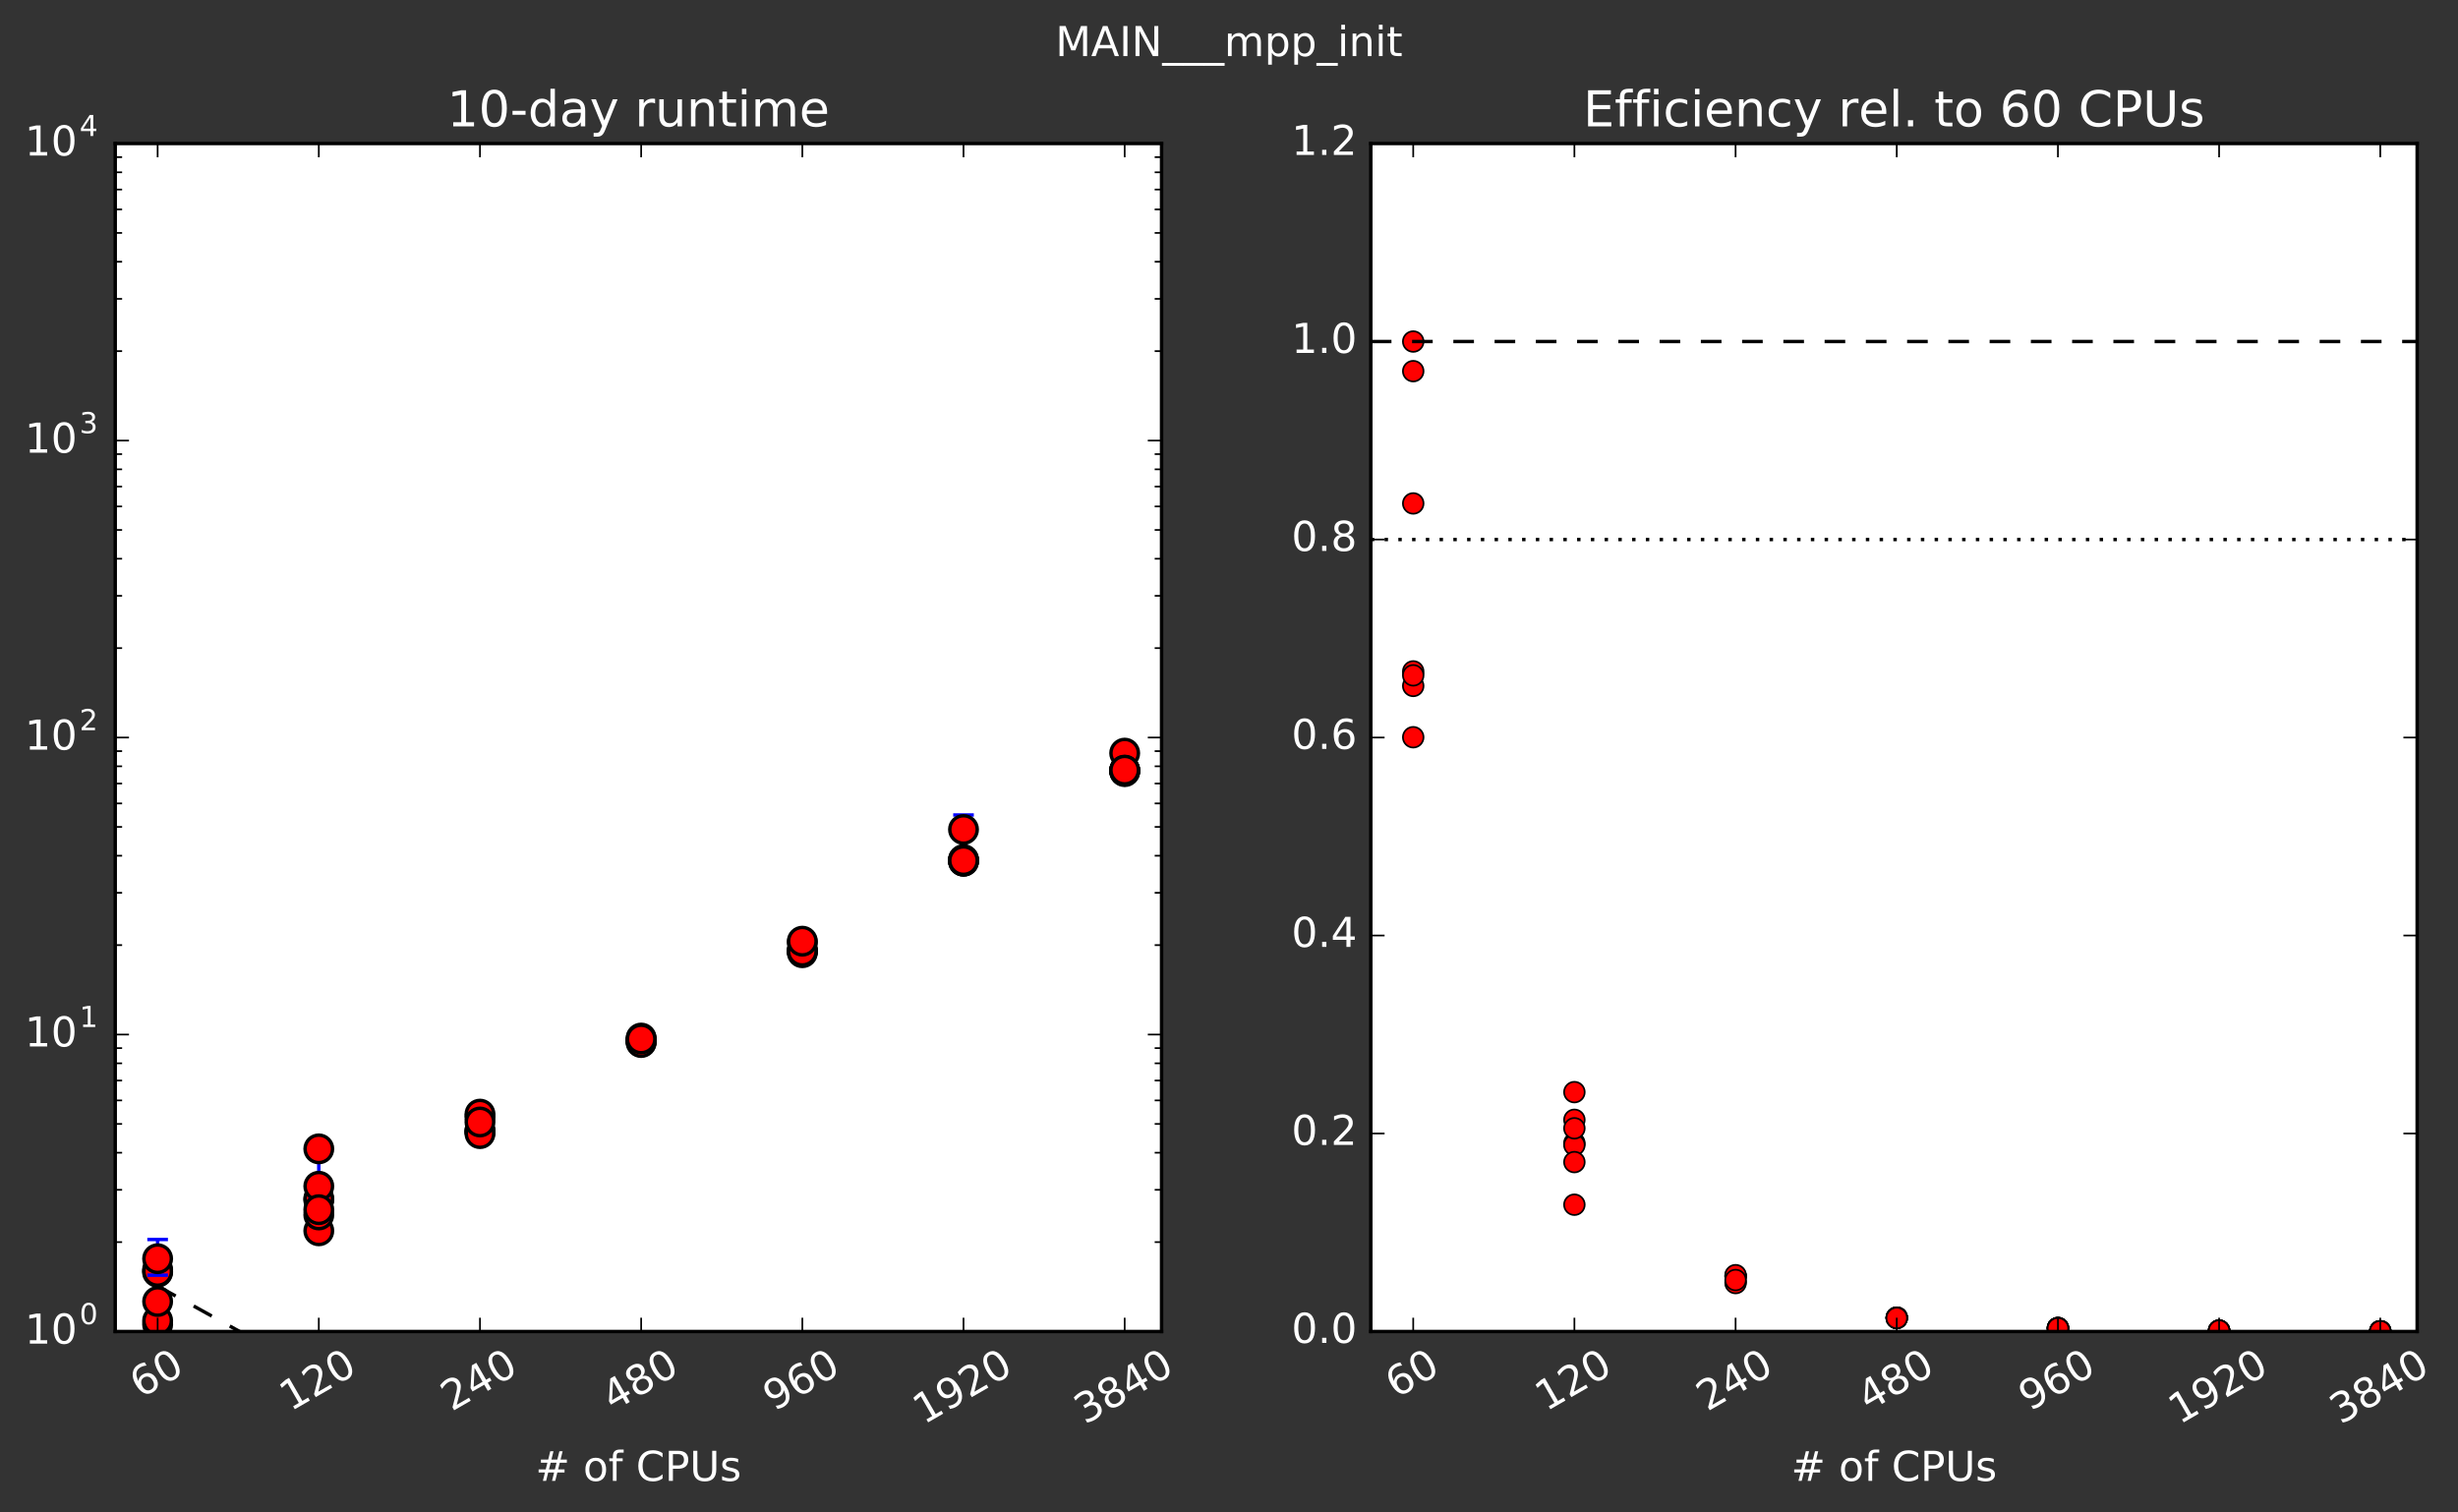 <?xml version="1.0" encoding="utf-8" standalone="no"?>
<!DOCTYPE svg PUBLIC "-//W3C//DTD SVG 1.1//EN"
  "http://www.w3.org/Graphics/SVG/1.1/DTD/svg11.dtd">
<!-- Created with matplotlib (http://matplotlib.org/) -->
<svg height="440pt" version="1.1" viewBox="0 0 715 440" width="715pt" xmlns="http://www.w3.org/2000/svg" xmlns:xlink="http://www.w3.org/1999/xlink">
 <rect x="0" y="0" width="715" height="440" fill="#333333" stroke="none"/>
 <defs>
  <style type="text/css">
*{stroke-linecap:butt;stroke-linejoin:round;stroke-miterlimit:100000;}
  </style>
 </defs>
 <g id="figure_1">
  <g id="patch_1">
   <path d="M 0 440.502 
L 715.72 440.502 
L 715.72 0 
L 0 0 
L 0 440.502 
z
" style="fill:none;"/>
  </g>
  <g id="axes_1">
   <g id="patch_2">
    <path d="M 33.52 387.36 
L 337.884 387.36 
L 337.884 41.76 
L 33.52 41.76 
z
" style="fill:#ffffff;"/>
   </g>
   <g id="LineCollection_1">
    <path clip-path="url(#pa1719babc7)" d="M 327.156 224.51 
L 327.156 223.787 
" style="fill:none;stroke:#0000ff;"/>
   </g>
   <g id="LineCollection_2">
    <path clip-path="url(#pa1719babc7)" d="M 327.156 223.238 
L 327.156 217.165 
" style="fill:none;stroke:#0000ff;"/>
   </g>
   <g id="LineCollection_3">
    <path clip-path="url(#pa1719babc7)" d="M 327.156 224.476 
L 327.156 223.763 
" style="fill:none;stroke:#0000ff;"/>
   </g>
   <g id="LineCollection_4">
    <path clip-path="url(#pa1719babc7)" d="M 327.156 224.829 
L 327.156 223.994 
" style="fill:none;stroke:#0000ff;"/>
   </g>
   <g id="LineCollection_5">
    <path clip-path="url(#pa1719babc7)" d="M 327.156 224.549 
L 327.156 223.854 
" style="fill:none;stroke:#0000ff;"/>
   </g>
   <g id="LineCollection_6">
    <path clip-path="url(#pa1719babc7)" d="M 327.156 224.905 
L 327.156 224.1 
" style="fill:none;stroke:#0000ff;"/>
   </g>
   <g id="LineCollection_7">
    <path clip-path="url(#pa1719babc7)" d="M 327.156 224.475 
L 327.156 223.719 
" style="fill:none;stroke:#0000ff;"/>
   </g>
   <g id="LineCollection_8">
    <path clip-path="url(#pa1719babc7)" d="M 139.62 329.293 
L 139.62 328.843 
" style="fill:none;stroke:#0000ff;"/>
   </g>
   <g id="LineCollection_9">
    <path clip-path="url(#pa1719babc7)" d="M 139.62 330.274 
L 139.62 327.33 
" style="fill:none;stroke:#0000ff;"/>
   </g>
   <g id="LineCollection_10">
    <path clip-path="url(#pa1719babc7)" d="M 139.62 326.11 
L 139.62 323.58 
" style="fill:none;stroke:#0000ff;"/>
   </g>
   <g id="LineCollection_11">
    <path clip-path="url(#pa1719babc7)" d="M 139.62 327.065 
L 139.62 323.593 
" style="fill:none;stroke:#0000ff;"/>
   </g>
   <g id="LineCollection_12">
    <path clip-path="url(#pa1719babc7)" d="M 139.62 329.961 
L 139.62 329.005 
" style="fill:none;stroke:#0000ff;"/>
   </g>
   <g id="LineCollection_13">
    <path clip-path="url(#pa1719babc7)" d="M 139.62 330.462 
L 139.62 329.523 
" style="fill:none;stroke:#0000ff;"/>
   </g>
   <g id="LineCollection_14">
    <path clip-path="url(#pa1719babc7)" d="M 139.62 328.953 
L 139.62 326.026 
" style="fill:none;stroke:#0000ff;"/>
   </g>
   <g id="LineCollection_15">
    <path clip-path="url(#pa1719babc7)" d="M 186.504 302.982 
L 186.504 301.846 
" style="fill:none;stroke:#0000ff;"/>
   </g>
   <g id="LineCollection_16">
    <path clip-path="url(#pa1719babc7)" d="M 186.504 302.692 
L 186.504 301.412 
" style="fill:none;stroke:#0000ff;"/>
   </g>
   <g id="LineCollection_17">
    <path clip-path="url(#pa1719babc7)" d="M 186.504 303.438 
L 186.504 302.078 
" style="fill:none;stroke:#0000ff;"/>
   </g>
   <g id="LineCollection_18">
    <path clip-path="url(#pa1719babc7)" d="M 186.504 303.199 
L 186.504 301.894 
" style="fill:none;stroke:#0000ff;"/>
   </g>
   <g id="LineCollection_19">
    <path clip-path="url(#pa1719babc7)" d="M 186.504 303.284 
L 186.504 302.541 
" style="fill:none;stroke:#0000ff;"/>
   </g>
   <g id="LineCollection_20">
    <path clip-path="url(#pa1719babc7)" d="M 186.504 303.486 
L 186.504 303.066 
" style="fill:none;stroke:#0000ff;"/>
   </g>
   <g id="LineCollection_21">
    <path clip-path="url(#pa1719babc7)" d="M 186.504 302.42 
L 186.504 301.785 
" style="fill:none;stroke:#0000ff;"/>
   </g>
   <g id="LineCollection_22">
    <path clip-path="url(#pa1719babc7)" d="M 45.852 371.112 
L 45.852 368.449 
" style="fill:none;stroke:#0000ff;"/>
   </g>
   <g id="LineCollection_23">
    <path clip-path="url(#pa1719babc7)" d="M 45.852 370.136 
L 45.852 370.097 
" style="fill:none;stroke:#0000ff;"/>
   </g>
   <g id="LineCollection_24">
    <path clip-path="url(#pa1719babc7)" d="M 45.852 386.561 
L 45.852 384.475 
" style="fill:none;stroke:#0000ff;"/>
   </g>
   <g id="LineCollection_25">
    <path clip-path="url(#pa1719babc7)" d="M 45.852 376.396 
L 45.852 365.884 
" style="fill:none;stroke:#0000ff;"/>
   </g>
   <g id="LineCollection_26">
    <path clip-path="url(#pa1719babc7)" d="M 45.852 385.283 
L 45.852 383.274 
" style="fill:none;stroke:#0000ff;"/>
   </g>
   <g id="LineCollection_27">
    <path clip-path="url(#pa1719babc7)" d="M 45.852 370.974 
L 45.852 360.587 
" style="fill:none;stroke:#0000ff;"/>
   </g>
   <g id="LineCollection_28">
    <path clip-path="url(#pa1719babc7)" d="M 45.852 379.25 
L 45.852 378.064 
" style="fill:none;stroke:#0000ff;"/>
   </g>
   <g id="LineCollection_29">
    <path clip-path="url(#pa1719babc7)" d="M 280.272 250.838 
L 280.272 250.257 
" style="fill:none;stroke:#0000ff;"/>
   </g>
   <g id="LineCollection_30">
    <path clip-path="url(#pa1719babc7)" d="M 280.272 250.655 
L 280.272 249.734 
" style="fill:none;stroke:#0000ff;"/>
   </g>
   <g id="LineCollection_31">
    <path clip-path="url(#pa1719babc7)" d="M 280.272 250.83 
L 280.272 250.098 
" style="fill:none;stroke:#0000ff;"/>
   </g>
   <g id="LineCollection_32">
    <path clip-path="url(#pa1719babc7)" d="M 280.272 250.512 
L 280.272 249.817 
" style="fill:none;stroke:#0000ff;"/>
   </g>
   <g id="LineCollection_33">
    <path clip-path="url(#pa1719babc7)" d="M 280.272 250.905 
L 280.272 250.241 
" style="fill:none;stroke:#0000ff;"/>
   </g>
   <g id="LineCollection_34">
    <path clip-path="url(#pa1719babc7)" d="M 280.272 248.503 
L 280.272 237.094 
" style="fill:none;stroke:#0000ff;"/>
   </g>
   <g id="LineCollection_35">
    <path clip-path="url(#pa1719babc7)" d="M 280.272 250.784 
L 280.272 250.062 
" style="fill:none;stroke:#0000ff;"/>
   </g>
   <g id="LineCollection_36">
    <path clip-path="url(#pa1719babc7)" d="M 233.388 277.442 
L 233.388 276.341 
" style="fill:none;stroke:#0000ff;"/>
   </g>
   <g id="LineCollection_37">
    <path clip-path="url(#pa1719babc7)" d="M 233.388 276.492 
L 233.388 273.937 
" style="fill:none;stroke:#0000ff;"/>
   </g>
   <g id="LineCollection_38">
    <path clip-path="url(#pa1719babc7)" d="M 233.388 277.661 
L 233.388 276.872 
" style="fill:none;stroke:#0000ff;"/>
   </g>
   <g id="LineCollection_39">
    <path clip-path="url(#pa1719babc7)" d="M 233.388 276.731 
L 233.388 275.748 
" style="fill:none;stroke:#0000ff;"/>
   </g>
   <g id="LineCollection_40">
    <path clip-path="url(#pa1719babc7)" d="M 233.388 276.874 
L 233.388 276.352 
" style="fill:none;stroke:#0000ff;"/>
   </g>
   <g id="LineCollection_41">
    <path clip-path="url(#pa1719babc7)" d="M 233.388 276.922 
L 233.388 276.519 
" style="fill:none;stroke:#0000ff;"/>
   </g>
   <g id="LineCollection_42">
    <path clip-path="url(#pa1719babc7)" d="M 233.388 275.884 
L 233.388 273.545 
" style="fill:none;stroke:#0000ff;"/>
   </g>
   <g id="LineCollection_43">
    <path clip-path="url(#pa1719babc7)" d="M 92.736 349.796 
L 92.736 348.677 
" style="fill:none;stroke:#0000ff;"/>
   </g>
   <g id="LineCollection_44">
    <path clip-path="url(#pa1719babc7)" d="M 92.736 348.705 
L 92.736 348.693 
" style="fill:none;stroke:#0000ff;"/>
   </g>
   <g id="LineCollection_45">
    <path clip-path="url(#pa1719babc7)" d="M 92.736 358.73 
L 92.736 357.639 
" style="fill:none;stroke:#0000ff;"/>
   </g>
   <g id="LineCollection_46">
    <path clip-path="url(#pa1719babc7)" d="M 92.736 354.585 
L 92.736 351.393 
" style="fill:none;stroke:#0000ff;"/>
   </g>
   <g id="LineCollection_47">
    <path clip-path="url(#pa1719babc7)" d="M 92.736 343.01 
L 92.736 333.419 
" style="fill:none;stroke:#0000ff;"/>
   </g>
   <g id="LineCollection_48">
    <path clip-path="url(#pa1719babc7)" d="M 92.736 345.099 
L 92.736 345.089 
" style="fill:none;stroke:#0000ff;"/>
   </g>
   <g id="LineCollection_49">
    <path clip-path="url(#pa1719babc7)" d="M 92.736 354.811 
L 92.736 348.884 
" style="fill:none;stroke:#0000ff;"/>
   </g>
   <g id="line2d_1">
    <path clip-path="url(#pa1719babc7)" d="M 45.852 374.129 
L 92.736 400.138 
L 139.62 426.147 
L 167.298 441.502 
" style="fill:none;stroke:#000000;stroke-dasharray:6,6;stroke-dashoffset:0.0;"/>
   </g>
   <g id="line2d_2">
    <defs>
     <path d="M 3 0 
L -3 -0 
" id="m4cfe2257ab" style="stroke:#0000ff;"/>
    </defs>
    <g clip-path="url(#pa1719babc7)">
     <use style="fill:#0000ff;stroke:#0000ff;" x="327.156" xlink:href="#m4cfe2257ab" y="224.51"/>
    </g>
   </g>
   <g id="line2d_3">
    <g clip-path="url(#pa1719babc7)">
     <use style="fill:#0000ff;stroke:#0000ff;" x="327.156" xlink:href="#m4cfe2257ab" y="223.787"/>
    </g>
   </g>
   <g id="line2d_4">
    <defs>
     <path d="M 0 4 
C 1.061 4 2.078 3.579 2.828 2.828 
C 3.579 2.078 4 1.061 4 0 
C 4 -1.061 3.579 -2.078 2.828 -2.828 
C 2.078 -3.579 1.061 -4 0 -4 
C -1.061 -4 -2.078 -3.579 -2.828 -2.828 
C -3.579 -2.078 -4 -1.061 -4 0 
C -4 1.061 -3.579 2.078 -2.828 2.828 
C -2.078 3.579 -1.061 4 0 4 
z
" id="m05e86e7678" style="stroke:#000000;"/>
    </defs>
    <g clip-path="url(#pa1719babc7)">
     <use style="fill:#ff0000;stroke:#000000;" x="327.156" xlink:href="#m05e86e7678" y="224.125"/>
    </g>
   </g>
   <g id="line2d_5">
    <g clip-path="url(#pa1719babc7)">
     <use style="fill:#0000ff;stroke:#0000ff;" x="327.156" xlink:href="#m4cfe2257ab" y="223.238"/>
    </g>
   </g>
   <g id="line2d_6">
    <g clip-path="url(#pa1719babc7)">
     <use style="fill:#0000ff;stroke:#0000ff;" x="327.156" xlink:href="#m4cfe2257ab" y="217.165"/>
    </g>
   </g>
   <g id="line2d_7">
    <g clip-path="url(#pa1719babc7)">
     <use style="fill:#ff0000;stroke:#000000;" x="327.156" xlink:href="#m05e86e7678" y="219.1"/>
    </g>
   </g>
   <g id="line2d_8">
    <g clip-path="url(#pa1719babc7)">
     <use style="fill:#0000ff;stroke:#0000ff;" x="327.156" xlink:href="#m4cfe2257ab" y="224.476"/>
    </g>
   </g>
   <g id="line2d_9">
    <g clip-path="url(#pa1719babc7)">
     <use style="fill:#0000ff;stroke:#0000ff;" x="327.156" xlink:href="#m4cfe2257ab" y="223.763"/>
    </g>
   </g>
   <g id="line2d_10">
    <g clip-path="url(#pa1719babc7)">
     <use style="fill:#ff0000;stroke:#000000;" x="327.156" xlink:href="#m05e86e7678" y="224.1"/>
    </g>
   </g>
   <g id="line2d_11">
    <g clip-path="url(#pa1719babc7)">
     <use style="fill:#0000ff;stroke:#0000ff;" x="327.156" xlink:href="#m4cfe2257ab" y="224.829"/>
    </g>
   </g>
   <g id="line2d_12">
    <g clip-path="url(#pa1719babc7)">
     <use style="fill:#0000ff;stroke:#0000ff;" x="327.156" xlink:href="#m4cfe2257ab" y="223.994"/>
    </g>
   </g>
   <g id="line2d_13">
    <g clip-path="url(#pa1719babc7)">
     <use style="fill:#ff0000;stroke:#000000;" x="327.156" xlink:href="#m05e86e7678" y="224.347"/>
    </g>
   </g>
   <g id="line2d_14">
    <g clip-path="url(#pa1719babc7)">
     <use style="fill:#0000ff;stroke:#0000ff;" x="327.156" xlink:href="#m4cfe2257ab" y="224.549"/>
    </g>
   </g>
   <g id="line2d_15">
    <g clip-path="url(#pa1719babc7)">
     <use style="fill:#0000ff;stroke:#0000ff;" x="327.156" xlink:href="#m4cfe2257ab" y="223.854"/>
    </g>
   </g>
   <g id="line2d_16">
    <g clip-path="url(#pa1719babc7)">
     <use style="fill:#ff0000;stroke:#000000;" x="327.156" xlink:href="#m05e86e7678" y="224.178"/>
    </g>
   </g>
   <g id="line2d_17">
    <g clip-path="url(#pa1719babc7)">
     <use style="fill:#0000ff;stroke:#0000ff;" x="327.156" xlink:href="#m4cfe2257ab" y="224.905"/>
    </g>
   </g>
   <g id="line2d_18">
    <g clip-path="url(#pa1719babc7)">
     <use style="fill:#0000ff;stroke:#0000ff;" x="327.156" xlink:href="#m4cfe2257ab" y="224.1"/>
    </g>
   </g>
   <g id="line2d_19">
    <g clip-path="url(#pa1719babc7)">
     <use style="fill:#ff0000;stroke:#000000;" x="327.156" xlink:href="#m05e86e7678" y="224.475"/>
    </g>
   </g>
   <g id="line2d_20">
    <g clip-path="url(#pa1719babc7)">
     <use style="fill:#0000ff;stroke:#0000ff;" x="327.156" xlink:href="#m4cfe2257ab" y="224.475"/>
    </g>
   </g>
   <g id="line2d_21">
    <g clip-path="url(#pa1719babc7)">
     <use style="fill:#0000ff;stroke:#0000ff;" x="327.156" xlink:href="#m4cfe2257ab" y="223.719"/>
    </g>
   </g>
   <g id="line2d_22">
    <g clip-path="url(#pa1719babc7)">
     <use style="fill:#ff0000;stroke:#000000;" x="327.156" xlink:href="#m05e86e7678" y="224.044"/>
    </g>
   </g>
   <g id="line2d_23">
    <g clip-path="url(#pa1719babc7)">
     <use style="fill:#0000ff;stroke:#0000ff;" x="139.62" xlink:href="#m4cfe2257ab" y="329.293"/>
    </g>
   </g>
   <g id="line2d_24">
    <g clip-path="url(#pa1719babc7)">
     <use style="fill:#0000ff;stroke:#0000ff;" x="139.62" xlink:href="#m4cfe2257ab" y="328.843"/>
    </g>
   </g>
   <g id="line2d_25">
    <g clip-path="url(#pa1719babc7)">
     <use style="fill:#ff0000;stroke:#000000;" x="139.62" xlink:href="#m05e86e7678" y="329.046"/>
    </g>
   </g>
   <g id="line2d_26">
    <g clip-path="url(#pa1719babc7)">
     <use style="fill:#0000ff;stroke:#0000ff;" x="139.62" xlink:href="#m4cfe2257ab" y="330.274"/>
    </g>
   </g>
   <g id="line2d_27">
    <g clip-path="url(#pa1719babc7)">
     <use style="fill:#0000ff;stroke:#0000ff;" x="139.62" xlink:href="#m4cfe2257ab" y="327.33"/>
    </g>
   </g>
   <g id="line2d_28">
    <g clip-path="url(#pa1719babc7)">
     <use style="fill:#ff0000;stroke:#000000;" x="139.62" xlink:href="#m05e86e7678" y="328.86"/>
    </g>
   </g>
   <g id="line2d_29">
    <g clip-path="url(#pa1719babc7)">
     <use style="fill:#0000ff;stroke:#0000ff;" x="139.62" xlink:href="#m4cfe2257ab" y="326.11"/>
    </g>
   </g>
   <g id="line2d_30">
    <g clip-path="url(#pa1719babc7)">
     <use style="fill:#0000ff;stroke:#0000ff;" x="139.62" xlink:href="#m4cfe2257ab" y="323.58"/>
    </g>
   </g>
   <g id="line2d_31">
    <g clip-path="url(#pa1719babc7)">
     <use style="fill:#ff0000;stroke:#000000;" x="139.62" xlink:href="#m05e86e7678" y="324.945"/>
    </g>
   </g>
   <g id="line2d_32">
    <g clip-path="url(#pa1719babc7)">
     <use style="fill:#0000ff;stroke:#0000ff;" x="139.62" xlink:href="#m4cfe2257ab" y="327.065"/>
    </g>
   </g>
   <g id="line2d_33">
    <g clip-path="url(#pa1719babc7)">
     <use style="fill:#0000ff;stroke:#0000ff;" x="139.62" xlink:href="#m4cfe2257ab" y="323.593"/>
    </g>
   </g>
   <g id="line2d_34">
    <g clip-path="url(#pa1719babc7)">
     <use style="fill:#ff0000;stroke:#000000;" x="139.62" xlink:href="#m05e86e7678" y="324.118"/>
    </g>
   </g>
   <g id="line2d_35">
    <g clip-path="url(#pa1719babc7)">
     <use style="fill:#0000ff;stroke:#0000ff;" x="139.62" xlink:href="#m4cfe2257ab" y="329.961"/>
    </g>
   </g>
   <g id="line2d_36">
    <g clip-path="url(#pa1719babc7)">
     <use style="fill:#0000ff;stroke:#0000ff;" x="139.62" xlink:href="#m4cfe2257ab" y="329.005"/>
    </g>
   </g>
   <g id="line2d_37">
    <g clip-path="url(#pa1719babc7)">
     <use style="fill:#ff0000;stroke:#000000;" x="139.62" xlink:href="#m05e86e7678" y="329.319"/>
    </g>
   </g>
   <g id="line2d_38">
    <g clip-path="url(#pa1719babc7)">
     <use style="fill:#0000ff;stroke:#0000ff;" x="139.62" xlink:href="#m4cfe2257ab" y="330.462"/>
    </g>
   </g>
   <g id="line2d_39">
    <g clip-path="url(#pa1719babc7)">
     <use style="fill:#0000ff;stroke:#0000ff;" x="139.62" xlink:href="#m4cfe2257ab" y="329.523"/>
    </g>
   </g>
   <g id="line2d_40">
    <g clip-path="url(#pa1719babc7)">
     <use style="fill:#ff0000;stroke:#000000;" x="139.62" xlink:href="#m05e86e7678" y="329.791"/>
    </g>
   </g>
   <g id="line2d_41">
    <g clip-path="url(#pa1719babc7)">
     <use style="fill:#0000ff;stroke:#0000ff;" x="139.62" xlink:href="#m4cfe2257ab" y="328.953"/>
    </g>
   </g>
   <g id="line2d_42">
    <g clip-path="url(#pa1719babc7)">
     <use style="fill:#0000ff;stroke:#0000ff;" x="139.62" xlink:href="#m4cfe2257ab" y="326.026"/>
    </g>
   </g>
   <g id="line2d_43">
    <g clip-path="url(#pa1719babc7)">
     <use style="fill:#ff0000;stroke:#000000;" x="139.62" xlink:href="#m05e86e7678" y="326.406"/>
    </g>
   </g>
   <g id="line2d_44">
    <g clip-path="url(#pa1719babc7)">
     <use style="fill:#0000ff;stroke:#0000ff;" x="186.504" xlink:href="#m4cfe2257ab" y="302.982"/>
    </g>
   </g>
   <g id="line2d_45">
    <g clip-path="url(#pa1719babc7)">
     <use style="fill:#0000ff;stroke:#0000ff;" x="186.504" xlink:href="#m4cfe2257ab" y="301.846"/>
    </g>
   </g>
   <g id="line2d_46">
    <g clip-path="url(#pa1719babc7)">
     <use style="fill:#ff0000;stroke:#000000;" x="186.504" xlink:href="#m05e86e7678" y="302.636"/>
    </g>
   </g>
   <g id="line2d_47">
    <g clip-path="url(#pa1719babc7)">
     <use style="fill:#0000ff;stroke:#0000ff;" x="186.504" xlink:href="#m4cfe2257ab" y="302.692"/>
    </g>
   </g>
   <g id="line2d_48">
    <g clip-path="url(#pa1719babc7)">
     <use style="fill:#0000ff;stroke:#0000ff;" x="186.504" xlink:href="#m4cfe2257ab" y="301.412"/>
    </g>
   </g>
   <g id="line2d_49">
    <g clip-path="url(#pa1719babc7)">
     <use style="fill:#ff0000;stroke:#000000;" x="186.504" xlink:href="#m05e86e7678" y="301.991"/>
    </g>
   </g>
   <g id="line2d_50">
    <g clip-path="url(#pa1719babc7)">
     <use style="fill:#0000ff;stroke:#0000ff;" x="186.504" xlink:href="#m4cfe2257ab" y="303.438"/>
    </g>
   </g>
   <g id="line2d_51">
    <g clip-path="url(#pa1719babc7)">
     <use style="fill:#0000ff;stroke:#0000ff;" x="186.504" xlink:href="#m4cfe2257ab" y="302.078"/>
    </g>
   </g>
   <g id="line2d_52">
    <g clip-path="url(#pa1719babc7)">
     <use style="fill:#ff0000;stroke:#000000;" x="186.504" xlink:href="#m05e86e7678" y="303.087"/>
    </g>
   </g>
   <g id="line2d_53">
    <g clip-path="url(#pa1719babc7)">
     <use style="fill:#0000ff;stroke:#0000ff;" x="186.504" xlink:href="#m4cfe2257ab" y="303.199"/>
    </g>
   </g>
   <g id="line2d_54">
    <g clip-path="url(#pa1719babc7)">
     <use style="fill:#0000ff;stroke:#0000ff;" x="186.504" xlink:href="#m4cfe2257ab" y="301.894"/>
    </g>
   </g>
   <g id="line2d_55">
    <g clip-path="url(#pa1719babc7)">
     <use style="fill:#ff0000;stroke:#000000;" x="186.504" xlink:href="#m05e86e7678" y="302.792"/>
    </g>
   </g>
   <g id="line2d_56">
    <g clip-path="url(#pa1719babc7)">
     <use style="fill:#0000ff;stroke:#0000ff;" x="186.504" xlink:href="#m4cfe2257ab" y="303.284"/>
    </g>
   </g>
   <g id="line2d_57">
    <g clip-path="url(#pa1719babc7)">
     <use style="fill:#0000ff;stroke:#0000ff;" x="186.504" xlink:href="#m4cfe2257ab" y="302.541"/>
    </g>
   </g>
   <g id="line2d_58">
    <g clip-path="url(#pa1719babc7)">
     <use style="fill:#ff0000;stroke:#000000;" x="186.504" xlink:href="#m05e86e7678" y="302.78"/>
    </g>
   </g>
   <g id="line2d_59">
    <g clip-path="url(#pa1719babc7)">
     <use style="fill:#0000ff;stroke:#0000ff;" x="186.504" xlink:href="#m4cfe2257ab" y="303.486"/>
    </g>
   </g>
   <g id="line2d_60">
    <g clip-path="url(#pa1719babc7)">
     <use style="fill:#0000ff;stroke:#0000ff;" x="186.504" xlink:href="#m4cfe2257ab" y="303.066"/>
    </g>
   </g>
   <g id="line2d_61">
    <g clip-path="url(#pa1719babc7)">
     <use style="fill:#ff0000;stroke:#000000;" x="186.504" xlink:href="#m05e86e7678" y="303.295"/>
    </g>
   </g>
   <g id="line2d_62">
    <g clip-path="url(#pa1719babc7)">
     <use style="fill:#0000ff;stroke:#0000ff;" x="186.504" xlink:href="#m4cfe2257ab" y="302.42"/>
    </g>
   </g>
   <g id="line2d_63">
    <g clip-path="url(#pa1719babc7)">
     <use style="fill:#0000ff;stroke:#0000ff;" x="186.504" xlink:href="#m4cfe2257ab" y="301.785"/>
    </g>
   </g>
   <g id="line2d_64">
    <g clip-path="url(#pa1719babc7)">
     <use style="fill:#ff0000;stroke:#000000;" x="186.504" xlink:href="#m05e86e7678" y="302.257"/>
    </g>
   </g>
   <g id="line2d_65">
    <g clip-path="url(#pa1719babc7)">
     <use style="fill:#0000ff;stroke:#0000ff;" x="45.852" xlink:href="#m4cfe2257ab" y="371.112"/>
    </g>
   </g>
   <g id="line2d_66">
    <g clip-path="url(#pa1719babc7)">
     <use style="fill:#0000ff;stroke:#0000ff;" x="45.852" xlink:href="#m4cfe2257ab" y="368.449"/>
    </g>
   </g>
   <g id="line2d_67">
    <g clip-path="url(#pa1719babc7)">
     <use style="fill:#ff0000;stroke:#000000;" x="45.852" xlink:href="#m05e86e7678" y="369.285"/>
    </g>
   </g>
   <g id="line2d_68">
    <g clip-path="url(#pa1719babc7)">
     <use style="fill:#0000ff;stroke:#0000ff;" x="45.852" xlink:href="#m4cfe2257ab" y="370.136"/>
    </g>
   </g>
   <g id="line2d_69">
    <g clip-path="url(#pa1719babc7)">
     <use style="fill:#0000ff;stroke:#0000ff;" x="45.852" xlink:href="#m4cfe2257ab" y="370.097"/>
    </g>
   </g>
   <g id="line2d_70">
    <g clip-path="url(#pa1719babc7)">
     <use style="fill:#ff0000;stroke:#000000;" x="45.852" xlink:href="#m05e86e7678" y="370.119"/>
    </g>
   </g>
   <g id="line2d_71">
    <g clip-path="url(#pa1719babc7)">
     <use style="fill:#0000ff;stroke:#0000ff;" x="45.852" xlink:href="#m4cfe2257ab" y="386.561"/>
    </g>
   </g>
   <g id="line2d_72">
    <g clip-path="url(#pa1719babc7)">
     <use style="fill:#0000ff;stroke:#0000ff;" x="45.852" xlink:href="#m4cfe2257ab" y="384.475"/>
    </g>
   </g>
   <g id="line2d_73">
    <g clip-path="url(#pa1719babc7)">
     <use style="fill:#ff0000;stroke:#000000;" x="45.852" xlink:href="#m05e86e7678" y="385.327"/>
    </g>
   </g>
   <g id="line2d_74">
    <g clip-path="url(#pa1719babc7)">
     <use style="fill:#0000ff;stroke:#0000ff;" x="45.852" xlink:href="#m4cfe2257ab" y="376.396"/>
    </g>
   </g>
   <g id="line2d_75">
    <g clip-path="url(#pa1719babc7)">
     <use style="fill:#0000ff;stroke:#0000ff;" x="45.852" xlink:href="#m4cfe2257ab" y="365.884"/>
    </g>
   </g>
   <g id="line2d_76">
    <g clip-path="url(#pa1719babc7)">
     <use style="fill:#ff0000;stroke:#000000;" x="45.852" xlink:href="#m05e86e7678" y="369.895"/>
    </g>
   </g>
   <g id="line2d_77">
    <g clip-path="url(#pa1719babc7)">
     <use style="fill:#0000ff;stroke:#0000ff;" x="45.852" xlink:href="#m4cfe2257ab" y="385.283"/>
    </g>
   </g>
   <g id="line2d_78">
    <g clip-path="url(#pa1719babc7)">
     <use style="fill:#0000ff;stroke:#0000ff;" x="45.852" xlink:href="#m4cfe2257ab" y="383.274"/>
    </g>
   </g>
   <g id="line2d_79">
    <g clip-path="url(#pa1719babc7)">
     <use style="fill:#ff0000;stroke:#000000;" x="45.852" xlink:href="#m05e86e7678" y="384.187"/>
    </g>
   </g>
   <g id="line2d_80">
    <g clip-path="url(#pa1719babc7)">
     <use style="fill:#0000ff;stroke:#0000ff;" x="45.852" xlink:href="#m4cfe2257ab" y="370.974"/>
    </g>
   </g>
   <g id="line2d_81">
    <g clip-path="url(#pa1719babc7)">
     <use style="fill:#0000ff;stroke:#0000ff;" x="45.852" xlink:href="#m4cfe2257ab" y="360.587"/>
    </g>
   </g>
   <g id="line2d_82">
    <g clip-path="url(#pa1719babc7)">
     <use style="fill:#ff0000;stroke:#000000;" x="45.852" xlink:href="#m05e86e7678" y="366.178"/>
    </g>
   </g>
   <g id="line2d_83">
    <g clip-path="url(#pa1719babc7)">
     <use style="fill:#0000ff;stroke:#0000ff;" x="45.852" xlink:href="#m4cfe2257ab" y="379.25"/>
    </g>
   </g>
   <g id="line2d_84">
    <g clip-path="url(#pa1719babc7)">
     <use style="fill:#0000ff;stroke:#0000ff;" x="45.852" xlink:href="#m4cfe2257ab" y="378.064"/>
    </g>
   </g>
   <g id="line2d_85">
    <g clip-path="url(#pa1719babc7)">
     <use style="fill:#ff0000;stroke:#000000;" x="45.852" xlink:href="#m05e86e7678" y="378.626"/>
    </g>
   </g>
   <g id="line2d_86">
    <g clip-path="url(#pa1719babc7)">
     <use style="fill:#0000ff;stroke:#0000ff;" x="280.272" xlink:href="#m4cfe2257ab" y="250.838"/>
    </g>
   </g>
   <g id="line2d_87">
    <g clip-path="url(#pa1719babc7)">
     <use style="fill:#0000ff;stroke:#0000ff;" x="280.272" xlink:href="#m4cfe2257ab" y="250.257"/>
    </g>
   </g>
   <g id="line2d_88">
    <g clip-path="url(#pa1719babc7)">
     <use style="fill:#ff0000;stroke:#000000;" x="280.272" xlink:href="#m05e86e7678" y="250.549"/>
    </g>
   </g>
   <g id="line2d_89">
    <g clip-path="url(#pa1719babc7)">
     <use style="fill:#0000ff;stroke:#0000ff;" x="280.272" xlink:href="#m4cfe2257ab" y="250.655"/>
    </g>
   </g>
   <g id="line2d_90">
    <g clip-path="url(#pa1719babc7)">
     <use style="fill:#0000ff;stroke:#0000ff;" x="280.272" xlink:href="#m4cfe2257ab" y="249.734"/>
    </g>
   </g>
   <g id="line2d_91">
    <g clip-path="url(#pa1719babc7)">
     <use style="fill:#ff0000;stroke:#000000;" x="280.272" xlink:href="#m05e86e7678" y="250.111"/>
    </g>
   </g>
   <g id="line2d_92">
    <g clip-path="url(#pa1719babc7)">
     <use style="fill:#0000ff;stroke:#0000ff;" x="280.272" xlink:href="#m4cfe2257ab" y="250.83"/>
    </g>
   </g>
   <g id="line2d_93">
    <g clip-path="url(#pa1719babc7)">
     <use style="fill:#0000ff;stroke:#0000ff;" x="280.272" xlink:href="#m4cfe2257ab" y="250.098"/>
    </g>
   </g>
   <g id="line2d_94">
    <g clip-path="url(#pa1719babc7)">
     <use style="fill:#ff0000;stroke:#000000;" x="280.272" xlink:href="#m05e86e7678" y="250.447"/>
    </g>
   </g>
   <g id="line2d_95">
    <g clip-path="url(#pa1719babc7)">
     <use style="fill:#0000ff;stroke:#0000ff;" x="280.272" xlink:href="#m4cfe2257ab" y="250.512"/>
    </g>
   </g>
   <g id="line2d_96">
    <g clip-path="url(#pa1719babc7)">
     <use style="fill:#0000ff;stroke:#0000ff;" x="280.272" xlink:href="#m4cfe2257ab" y="249.817"/>
    </g>
   </g>
   <g id="line2d_97">
    <g clip-path="url(#pa1719babc7)">
     <use style="fill:#ff0000;stroke:#000000;" x="280.272" xlink:href="#m05e86e7678" y="250.12"/>
    </g>
   </g>
   <g id="line2d_98">
    <g clip-path="url(#pa1719babc7)">
     <use style="fill:#0000ff;stroke:#0000ff;" x="280.272" xlink:href="#m4cfe2257ab" y="250.905"/>
    </g>
   </g>
   <g id="line2d_99">
    <g clip-path="url(#pa1719babc7)">
     <use style="fill:#0000ff;stroke:#0000ff;" x="280.272" xlink:href="#m4cfe2257ab" y="250.241"/>
    </g>
   </g>
   <g id="line2d_100">
    <g clip-path="url(#pa1719babc7)">
     <use style="fill:#ff0000;stroke:#000000;" x="280.272" xlink:href="#m05e86e7678" y="250.528"/>
    </g>
   </g>
   <g id="line2d_101">
    <g clip-path="url(#pa1719babc7)">
     <use style="fill:#0000ff;stroke:#0000ff;" x="280.272" xlink:href="#m4cfe2257ab" y="248.503"/>
    </g>
   </g>
   <g id="line2d_102">
    <g clip-path="url(#pa1719babc7)">
     <use style="fill:#0000ff;stroke:#0000ff;" x="280.272" xlink:href="#m4cfe2257ab" y="237.094"/>
    </g>
   </g>
   <g id="line2d_103">
    <g clip-path="url(#pa1719babc7)">
     <use style="fill:#ff0000;stroke:#000000;" x="280.272" xlink:href="#m05e86e7678" y="241.311"/>
    </g>
   </g>
   <g id="line2d_104">
    <g clip-path="url(#pa1719babc7)">
     <use style="fill:#0000ff;stroke:#0000ff;" x="280.272" xlink:href="#m4cfe2257ab" y="250.784"/>
    </g>
   </g>
   <g id="line2d_105">
    <g clip-path="url(#pa1719babc7)">
     <use style="fill:#0000ff;stroke:#0000ff;" x="280.272" xlink:href="#m4cfe2257ab" y="250.062"/>
    </g>
   </g>
   <g id="line2d_106">
    <g clip-path="url(#pa1719babc7)">
     <use style="fill:#ff0000;stroke:#000000;" x="280.272" xlink:href="#m05e86e7678" y="250.365"/>
    </g>
   </g>
   <g id="line2d_107">
    <g clip-path="url(#pa1719babc7)">
     <use style="fill:#0000ff;stroke:#0000ff;" x="233.388" xlink:href="#m4cfe2257ab" y="277.442"/>
    </g>
   </g>
   <g id="line2d_108">
    <g clip-path="url(#pa1719babc7)">
     <use style="fill:#0000ff;stroke:#0000ff;" x="233.388" xlink:href="#m4cfe2257ab" y="276.341"/>
    </g>
   </g>
   <g id="line2d_109">
    <g clip-path="url(#pa1719babc7)">
     <use style="fill:#ff0000;stroke:#000000;" x="233.388" xlink:href="#m05e86e7678" y="276.8"/>
    </g>
   </g>
   <g id="line2d_110">
    <g clip-path="url(#pa1719babc7)">
     <use style="fill:#0000ff;stroke:#0000ff;" x="233.388" xlink:href="#m4cfe2257ab" y="276.492"/>
    </g>
   </g>
   <g id="line2d_111">
    <g clip-path="url(#pa1719babc7)">
     <use style="fill:#0000ff;stroke:#0000ff;" x="233.388" xlink:href="#m4cfe2257ab" y="273.937"/>
    </g>
   </g>
   <g id="line2d_112">
    <g clip-path="url(#pa1719babc7)">
     <use style="fill:#ff0000;stroke:#000000;" x="233.388" xlink:href="#m05e86e7678" y="274.192"/>
    </g>
   </g>
   <g id="line2d_113">
    <g clip-path="url(#pa1719babc7)">
     <use style="fill:#0000ff;stroke:#0000ff;" x="233.388" xlink:href="#m4cfe2257ab" y="277.661"/>
    </g>
   </g>
   <g id="line2d_114">
    <g clip-path="url(#pa1719babc7)">
     <use style="fill:#0000ff;stroke:#0000ff;" x="233.388" xlink:href="#m4cfe2257ab" y="276.872"/>
    </g>
   </g>
   <g id="line2d_115">
    <g clip-path="url(#pa1719babc7)">
     <use style="fill:#ff0000;stroke:#000000;" x="233.388" xlink:href="#m05e86e7678" y="277.166"/>
    </g>
   </g>
   <g id="line2d_116">
    <g clip-path="url(#pa1719babc7)">
     <use style="fill:#0000ff;stroke:#0000ff;" x="233.388" xlink:href="#m4cfe2257ab" y="276.731"/>
    </g>
   </g>
   <g id="line2d_117">
    <g clip-path="url(#pa1719babc7)">
     <use style="fill:#0000ff;stroke:#0000ff;" x="233.388" xlink:href="#m4cfe2257ab" y="275.748"/>
    </g>
   </g>
   <g id="line2d_118">
    <g clip-path="url(#pa1719babc7)">
     <use style="fill:#ff0000;stroke:#000000;" x="233.388" xlink:href="#m05e86e7678" y="276.335"/>
    </g>
   </g>
   <g id="line2d_119">
    <g clip-path="url(#pa1719babc7)">
     <use style="fill:#0000ff;stroke:#0000ff;" x="233.388" xlink:href="#m4cfe2257ab" y="276.874"/>
    </g>
   </g>
   <g id="line2d_120">
    <g clip-path="url(#pa1719babc7)">
     <use style="fill:#0000ff;stroke:#0000ff;" x="233.388" xlink:href="#m4cfe2257ab" y="276.352"/>
    </g>
   </g>
   <g id="line2d_121">
    <g clip-path="url(#pa1719babc7)">
     <use style="fill:#ff0000;stroke:#000000;" x="233.388" xlink:href="#m05e86e7678" y="276.593"/>
    </g>
   </g>
   <g id="line2d_122">
    <g clip-path="url(#pa1719babc7)">
     <use style="fill:#0000ff;stroke:#0000ff;" x="233.388" xlink:href="#m4cfe2257ab" y="276.922"/>
    </g>
   </g>
   <g id="line2d_123">
    <g clip-path="url(#pa1719babc7)">
     <use style="fill:#0000ff;stroke:#0000ff;" x="233.388" xlink:href="#m4cfe2257ab" y="276.519"/>
    </g>
   </g>
   <g id="line2d_124">
    <g clip-path="url(#pa1719babc7)">
     <use style="fill:#ff0000;stroke:#000000;" x="233.388" xlink:href="#m05e86e7678" y="276.727"/>
    </g>
   </g>
   <g id="line2d_125">
    <g clip-path="url(#pa1719babc7)">
     <use style="fill:#0000ff;stroke:#0000ff;" x="233.388" xlink:href="#m4cfe2257ab" y="275.884"/>
    </g>
   </g>
   <g id="line2d_126">
    <g clip-path="url(#pa1719babc7)">
     <use style="fill:#0000ff;stroke:#0000ff;" x="233.388" xlink:href="#m4cfe2257ab" y="273.545"/>
    </g>
   </g>
   <g id="line2d_127">
    <g clip-path="url(#pa1719babc7)">
     <use style="fill:#ff0000;stroke:#000000;" x="233.388" xlink:href="#m05e86e7678" y="273.805"/>
    </g>
   </g>
   <g id="line2d_128">
    <g clip-path="url(#pa1719babc7)">
     <use style="fill:#0000ff;stroke:#0000ff;" x="92.736" xlink:href="#m4cfe2257ab" y="349.796"/>
    </g>
   </g>
   <g id="line2d_129">
    <g clip-path="url(#pa1719babc7)">
     <use style="fill:#0000ff;stroke:#0000ff;" x="92.736" xlink:href="#m4cfe2257ab" y="348.677"/>
    </g>
   </g>
   <g id="line2d_130">
    <g clip-path="url(#pa1719babc7)">
     <use style="fill:#ff0000;stroke:#000000;" x="92.736" xlink:href="#m05e86e7678" y="349.08"/>
    </g>
   </g>
   <g id="line2d_131">
    <g clip-path="url(#pa1719babc7)">
     <use style="fill:#0000ff;stroke:#0000ff;" x="92.736" xlink:href="#m4cfe2257ab" y="348.705"/>
    </g>
   </g>
   <g id="line2d_132">
    <g clip-path="url(#pa1719babc7)">
     <use style="fill:#0000ff;stroke:#0000ff;" x="92.736" xlink:href="#m4cfe2257ab" y="348.693"/>
    </g>
   </g>
   <g id="line2d_133">
    <g clip-path="url(#pa1719babc7)">
     <use style="fill:#ff0000;stroke:#000000;" x="92.736" xlink:href="#m05e86e7678" y="348.7"/>
    </g>
   </g>
   <g id="line2d_134">
    <g clip-path="url(#pa1719babc7)">
     <use style="fill:#0000ff;stroke:#0000ff;" x="92.736" xlink:href="#m4cfe2257ab" y="358.73"/>
    </g>
   </g>
   <g id="line2d_135">
    <g clip-path="url(#pa1719babc7)">
     <use style="fill:#0000ff;stroke:#0000ff;" x="92.736" xlink:href="#m4cfe2257ab" y="357.639"/>
    </g>
   </g>
   <g id="line2d_136">
    <g clip-path="url(#pa1719babc7)">
     <use style="fill:#ff0000;stroke:#000000;" x="92.736" xlink:href="#m05e86e7678" y="358.066"/>
    </g>
   </g>
   <g id="line2d_137">
    <g clip-path="url(#pa1719babc7)">
     <use style="fill:#0000ff;stroke:#0000ff;" x="92.736" xlink:href="#m4cfe2257ab" y="354.585"/>
    </g>
   </g>
   <g id="line2d_138">
    <g clip-path="url(#pa1719babc7)">
     <use style="fill:#0000ff;stroke:#0000ff;" x="92.736" xlink:href="#m4cfe2257ab" y="351.393"/>
    </g>
   </g>
   <g id="line2d_139">
    <g clip-path="url(#pa1719babc7)">
     <use style="fill:#ff0000;stroke:#000000;" x="92.736" xlink:href="#m05e86e7678" y="353.456"/>
    </g>
   </g>
   <g id="line2d_140">
    <g clip-path="url(#pa1719babc7)">
     <use style="fill:#0000ff;stroke:#0000ff;" x="92.736" xlink:href="#m4cfe2257ab" y="343.01"/>
    </g>
   </g>
   <g id="line2d_141">
    <g clip-path="url(#pa1719babc7)">
     <use style="fill:#0000ff;stroke:#0000ff;" x="92.736" xlink:href="#m4cfe2257ab" y="333.419"/>
    </g>
   </g>
   <g id="line2d_142">
    <g clip-path="url(#pa1719babc7)">
     <use style="fill:#ff0000;stroke:#000000;" x="92.736" xlink:href="#m05e86e7678" y="334.224"/>
    </g>
   </g>
   <g id="line2d_143">
    <g clip-path="url(#pa1719babc7)">
     <use style="fill:#0000ff;stroke:#0000ff;" x="92.736" xlink:href="#m4cfe2257ab" y="345.099"/>
    </g>
   </g>
   <g id="line2d_144">
    <g clip-path="url(#pa1719babc7)">
     <use style="fill:#0000ff;stroke:#0000ff;" x="92.736" xlink:href="#m4cfe2257ab" y="345.089"/>
    </g>
   </g>
   <g id="line2d_145">
    <g clip-path="url(#pa1719babc7)">
     <use style="fill:#ff0000;stroke:#000000;" x="92.736" xlink:href="#m05e86e7678" y="345.095"/>
    </g>
   </g>
   <g id="line2d_146">
    <g clip-path="url(#pa1719babc7)">
     <use style="fill:#0000ff;stroke:#0000ff;" x="92.736" xlink:href="#m4cfe2257ab" y="354.811"/>
    </g>
   </g>
   <g id="line2d_147">
    <g clip-path="url(#pa1719babc7)">
     <use style="fill:#0000ff;stroke:#0000ff;" x="92.736" xlink:href="#m4cfe2257ab" y="348.884"/>
    </g>
   </g>
   <g id="line2d_148">
    <g clip-path="url(#pa1719babc7)">
     <use style="fill:#ff0000;stroke:#000000;" x="92.736" xlink:href="#m05e86e7678" y="351.918"/>
    </g>
   </g>
   <g id="patch_3">
    <path d="M 33.52 387.36 
L 33.52 41.76 
" style="fill:none;stroke:#000000;stroke-linecap:square;stroke-linejoin:miter;"/>
   </g>
   <g id="patch_4">
    <path d="M 33.52 387.36 
L 337.884 387.36 
" style="fill:none;stroke:#000000;stroke-linecap:square;stroke-linejoin:miter;"/>
   </g>
   <g id="patch_5">
    <path d="M 33.52 41.76 
L 337.884 41.76 
" style="fill:none;stroke:#000000;stroke-linecap:square;stroke-linejoin:miter;"/>
   </g>
   <g id="patch_6">
    <path d="M 337.884 387.36 
L 337.884 41.76 
" style="fill:none;stroke:#000000;stroke-linecap:square;stroke-linejoin:miter;"/>
   </g>
   <g id="matplotlib.axis_1">
    <g id="xtick_1">
     <g id="line2d_149">
      <defs>
       <path d="M 0 0 
L 0 -4 
" id="m1eb7891698" style="stroke:#000000;stroke-width:0.5;"/>
      </defs>
      <g>
       <use style="stroke:#000000;stroke-width:0.5;" x="45.852" xlink:href="#m1eb7891698" y="387.36"/>
      </g>
     </g>
     <g id="line2d_150">
      <defs>
       <path d="M 0 0 
L 0 4 
" id="m3b0e68c3ea" style="stroke:#000000;stroke-width:0.5;"/>
      </defs>
      <g>
       <use style="stroke:#000000;stroke-width:0.5;" x="45.852" xlink:href="#m3b0e68c3ea" y="41.76"/>
      </g>
     </g>
     <g id="text_1">
      <!-- 60 -->
      <defs>
       <path d="M 33.016 40.375 
Q 26.375 40.375 22.484 35.828 
Q 18.609 31.297 18.609 23.391 
Q 18.609 15.531 22.484 10.953 
Q 26.375 6.391 33.016 6.391 
Q 39.656 6.391 43.531 10.953 
Q 47.406 15.531 47.406 23.391 
Q 47.406 31.297 43.531 35.828 
Q 39.656 40.375 33.016 40.375 
M 52.594 71.297 
L 52.594 62.312 
Q 48.875 64.062 45.094 64.984 
Q 41.312 65.922 37.594 65.922 
Q 27.828 65.922 22.672 59.328 
Q 17.531 52.734 16.797 39.406 
Q 19.672 43.656 24.016 45.922 
Q 28.375 48.188 33.594 48.188 
Q 44.578 48.188 50.953 41.516 
Q 57.328 34.859 57.328 23.391 
Q 57.328 12.156 50.688 5.359 
Q 44.047 -1.422 33.016 -1.422 
Q 20.359 -1.422 13.672 8.266 
Q 6.984 17.969 6.984 36.375 
Q 6.984 53.656 15.188 63.938 
Q 23.391 74.219 37.203 74.219 
Q 40.922 74.219 44.703 73.484 
Q 48.484 72.75 52.594 71.297 
" id="BitstreamVeraSans-Roman-36"/>
       <path d="M 31.781 66.406 
Q 24.172 66.406 20.328 58.906 
Q 16.5 51.422 16.5 36.375 
Q 16.5 21.391 20.328 13.891 
Q 24.172 6.391 31.781 6.391 
Q 39.453 6.391 43.281 13.891 
Q 47.125 21.391 47.125 36.375 
Q 47.125 51.422 43.281 58.906 
Q 39.453 66.406 31.781 66.406 
M 31.781 74.219 
Q 44.047 74.219 50.516 64.516 
Q 56.984 54.828 56.984 36.375 
Q 56.984 17.969 50.516 8.266 
Q 44.047 -1.422 31.781 -1.422 
Q 19.531 -1.422 13.062 8.266 
Q 6.594 17.969 6.594 36.375 
Q 6.594 54.828 13.062 64.516 
Q 19.531 74.219 31.781 74.219 
" id="BitstreamVeraSans-Roman-30"/>
      </defs>
      <g style="fill:#ffffff;" transform="translate(40.896 406.892)rotate(-30.0)scale(0.12 -0.12)">
       <use xlink:href="#BitstreamVeraSans-Roman-36"/>
       <use x="63.623" xlink:href="#BitstreamVeraSans-Roman-30"/>
      </g>
     </g>
    </g>
    <g id="xtick_2">
     <g id="line2d_151">
      <g>
       <use style="stroke:#000000;stroke-width:0.5;" x="92.736" xlink:href="#m1eb7891698" y="387.36"/>
      </g>
     </g>
     <g id="line2d_152">
      <g>
       <use style="stroke:#000000;stroke-width:0.5;" x="92.736" xlink:href="#m3b0e68c3ea" y="41.76"/>
      </g>
     </g>
     <g id="text_2">
      <!-- 120 -->
      <defs>
       <path d="M 12.406 8.297 
L 28.516 8.297 
L 28.516 63.922 
L 10.984 60.406 
L 10.984 69.391 
L 28.422 72.906 
L 38.281 72.906 
L 38.281 8.297 
L 54.391 8.297 
L 54.391 0 
L 12.406 0 
z
" id="BitstreamVeraSans-Roman-31"/>
       <path d="M 19.188 8.297 
L 53.609 8.297 
L 53.609 0 
L 7.328 0 
L 7.328 8.297 
Q 12.938 14.109 22.625 23.891 
Q 32.328 33.688 34.812 36.531 
Q 39.547 41.844 41.422 45.531 
Q 43.312 49.219 43.312 52.781 
Q 43.312 58.594 39.234 62.25 
Q 35.156 65.922 28.609 65.922 
Q 23.969 65.922 18.812 64.312 
Q 13.672 62.703 7.812 59.422 
L 7.812 69.391 
Q 13.766 71.781 18.938 73 
Q 24.125 74.219 28.422 74.219 
Q 39.75 74.219 46.484 68.547 
Q 53.219 62.891 53.219 53.422 
Q 53.219 48.922 51.531 44.891 
Q 49.859 40.875 45.406 35.406 
Q 44.188 33.984 37.641 27.219 
Q 31.109 20.453 19.188 8.297 
" id="BitstreamVeraSans-Roman-32"/>
      </defs>
      <g style="fill:#ffffff;" transform="translate(84.473 410.709)rotate(-30.0)scale(0.12 -0.12)">
       <use xlink:href="#BitstreamVeraSans-Roman-31"/>
       <use x="63.623" xlink:href="#BitstreamVeraSans-Roman-32"/>
       <use x="127.246" xlink:href="#BitstreamVeraSans-Roman-30"/>
      </g>
     </g>
    </g>
    <g id="xtick_3">
     <g id="line2d_153">
      <g>
       <use style="stroke:#000000;stroke-width:0.5;" x="139.62" xlink:href="#m1eb7891698" y="387.36"/>
      </g>
     </g>
     <g id="line2d_154">
      <g>
       <use style="stroke:#000000;stroke-width:0.5;" x="139.62" xlink:href="#m3b0e68c3ea" y="41.76"/>
      </g>
     </g>
     <g id="text_3">
      <!-- 240 -->
      <defs>
       <path d="M 37.797 64.312 
L 12.891 25.391 
L 37.797 25.391 
z
M 35.203 72.906 
L 47.609 72.906 
L 47.609 25.391 
L 58.016 25.391 
L 58.016 17.188 
L 47.609 17.188 
L 47.609 0 
L 37.797 0 
L 37.797 17.188 
L 4.891 17.188 
L 4.891 26.703 
z
" id="BitstreamVeraSans-Roman-34"/>
      </defs>
      <g style="fill:#ffffff;" transform="translate(131.357 410.709)rotate(-30.0)scale(0.12 -0.12)">
       <use xlink:href="#BitstreamVeraSans-Roman-32"/>
       <use x="63.623" xlink:href="#BitstreamVeraSans-Roman-34"/>
       <use x="127.246" xlink:href="#BitstreamVeraSans-Roman-30"/>
      </g>
     </g>
    </g>
    <g id="xtick_4">
     <g id="line2d_155">
      <g>
       <use style="stroke:#000000;stroke-width:0.5;" x="186.504" xlink:href="#m1eb7891698" y="387.36"/>
      </g>
     </g>
     <g id="line2d_156">
      <g>
       <use style="stroke:#000000;stroke-width:0.5;" x="186.504" xlink:href="#m3b0e68c3ea" y="41.76"/>
      </g>
     </g>
     <g id="text_4">
      <!-- 480 -->
      <defs>
       <path d="M 31.781 34.625 
Q 24.75 34.625 20.719 30.859 
Q 16.703 27.094 16.703 20.516 
Q 16.703 13.922 20.719 10.156 
Q 24.75 6.391 31.781 6.391 
Q 38.812 6.391 42.859 10.172 
Q 46.922 13.969 46.922 20.516 
Q 46.922 27.094 42.891 30.859 
Q 38.875 34.625 31.781 34.625 
M 21.922 38.812 
Q 15.578 40.375 12.031 44.719 
Q 8.5 49.078 8.5 55.328 
Q 8.5 64.062 14.719 69.141 
Q 20.953 74.219 31.781 74.219 
Q 42.672 74.219 48.875 69.141 
Q 55.078 64.062 55.078 55.328 
Q 55.078 49.078 51.531 44.719 
Q 48 40.375 41.703 38.812 
Q 48.828 37.156 52.797 32.312 
Q 56.781 27.484 56.781 20.516 
Q 56.781 9.906 50.312 4.234 
Q 43.844 -1.422 31.781 -1.422 
Q 19.734 -1.422 13.25 4.234 
Q 6.781 9.906 6.781 20.516 
Q 6.781 27.484 10.781 32.312 
Q 14.797 37.156 21.922 38.812 
M 18.312 54.391 
Q 18.312 48.734 21.844 45.562 
Q 25.391 42.391 31.781 42.391 
Q 38.141 42.391 41.719 45.562 
Q 45.312 48.734 45.312 54.391 
Q 45.312 60.062 41.719 63.234 
Q 38.141 66.406 31.781 66.406 
Q 25.391 66.406 21.844 63.234 
Q 18.312 60.062 18.312 54.391 
" id="BitstreamVeraSans-Roman-38"/>
      </defs>
      <g style="fill:#ffffff;" transform="translate(178.241 410.709)rotate(-30.0)scale(0.12 -0.12)">
       <use xlink:href="#BitstreamVeraSans-Roman-34"/>
       <use x="63.623" xlink:href="#BitstreamVeraSans-Roman-38"/>
       <use x="127.246" xlink:href="#BitstreamVeraSans-Roman-30"/>
      </g>
     </g>
    </g>
    <g id="xtick_5">
     <g id="line2d_157">
      <g>
       <use style="stroke:#000000;stroke-width:0.5;" x="233.388" xlink:href="#m1eb7891698" y="387.36"/>
      </g>
     </g>
     <g id="line2d_158">
      <g>
       <use style="stroke:#000000;stroke-width:0.5;" x="233.388" xlink:href="#m3b0e68c3ea" y="41.76"/>
      </g>
     </g>
     <g id="text_5">
      <!-- 960 -->
      <defs>
       <path d="M 10.984 1.516 
L 10.984 10.5 
Q 14.703 8.734 18.5 7.812 
Q 22.312 6.891 25.984 6.891 
Q 35.75 6.891 40.891 13.453 
Q 46.047 20.016 46.781 33.406 
Q 43.953 29.203 39.594 26.953 
Q 35.25 24.703 29.984 24.703 
Q 19.047 24.703 12.672 31.312 
Q 6.297 37.938 6.297 49.422 
Q 6.297 60.641 12.938 67.422 
Q 19.578 74.219 30.609 74.219 
Q 43.266 74.219 49.922 64.516 
Q 56.594 54.828 56.594 36.375 
Q 56.594 19.141 48.406 8.859 
Q 40.234 -1.422 26.422 -1.422 
Q 22.703 -1.422 18.891 -0.688 
Q 15.094 0.047 10.984 1.516 
M 30.609 32.422 
Q 37.25 32.422 41.125 36.953 
Q 45.016 41.5 45.016 49.422 
Q 45.016 57.281 41.125 61.844 
Q 37.25 66.406 30.609 66.406 
Q 23.969 66.406 20.094 61.844 
Q 16.219 57.281 16.219 49.422 
Q 16.219 41.5 20.094 36.953 
Q 23.969 32.422 30.609 32.422 
" id="BitstreamVeraSans-Roman-39"/>
      </defs>
      <g style="fill:#ffffff;" transform="translate(225.125 410.709)rotate(-30.0)scale(0.12 -0.12)">
       <use xlink:href="#BitstreamVeraSans-Roman-39"/>
       <use x="63.623" xlink:href="#BitstreamVeraSans-Roman-36"/>
       <use x="127.246" xlink:href="#BitstreamVeraSans-Roman-30"/>
      </g>
     </g>
    </g>
    <g id="xtick_6">
     <g id="line2d_159">
      <g>
       <use style="stroke:#000000;stroke-width:0.5;" x="280.272" xlink:href="#m1eb7891698" y="387.36"/>
      </g>
     </g>
     <g id="line2d_160">
      <g>
       <use style="stroke:#000000;stroke-width:0.5;" x="280.272" xlink:href="#m3b0e68c3ea" y="41.76"/>
      </g>
     </g>
     <g id="text_6">
      <!-- 1920 -->
      <g style="fill:#ffffff;" transform="translate(268.703 414.527)rotate(-30.0)scale(0.12 -0.12)">
       <use xlink:href="#BitstreamVeraSans-Roman-31"/>
       <use x="63.623" xlink:href="#BitstreamVeraSans-Roman-39"/>
       <use x="127.246" xlink:href="#BitstreamVeraSans-Roman-32"/>
       <use x="190.869" xlink:href="#BitstreamVeraSans-Roman-30"/>
      </g>
     </g>
    </g>
    <g id="xtick_7">
     <g id="line2d_161">
      <g>
       <use style="stroke:#000000;stroke-width:0.5;" x="327.156" xlink:href="#m1eb7891698" y="387.36"/>
      </g>
     </g>
     <g id="line2d_162">
      <g>
       <use style="stroke:#000000;stroke-width:0.5;" x="327.156" xlink:href="#m3b0e68c3ea" y="41.76"/>
      </g>
     </g>
     <g id="text_7">
      <!-- 3840 -->
      <defs>
       <path d="M 40.578 39.312 
Q 47.656 37.797 51.625 33 
Q 55.609 28.219 55.609 21.188 
Q 55.609 10.406 48.188 4.484 
Q 40.766 -1.422 27.094 -1.422 
Q 22.516 -1.422 17.656 -0.516 
Q 12.797 0.391 7.625 2.203 
L 7.625 11.719 
Q 11.719 9.328 16.594 8.109 
Q 21.484 6.891 26.812 6.891 
Q 36.078 6.891 40.938 10.547 
Q 45.797 14.203 45.797 21.188 
Q 45.797 27.641 41.281 31.266 
Q 36.766 34.906 28.719 34.906 
L 20.219 34.906 
L 20.219 43.016 
L 29.109 43.016 
Q 36.375 43.016 40.234 45.922 
Q 44.094 48.828 44.094 54.297 
Q 44.094 59.906 40.109 62.906 
Q 36.141 65.922 28.719 65.922 
Q 24.656 65.922 20.016 65.031 
Q 15.375 64.156 9.812 62.312 
L 9.812 71.094 
Q 15.438 72.656 20.344 73.438 
Q 25.25 74.219 29.594 74.219 
Q 40.828 74.219 47.359 69.109 
Q 53.906 64.016 53.906 55.328 
Q 53.906 49.266 50.438 45.094 
Q 46.969 40.922 40.578 39.312 
" id="BitstreamVeraSans-Roman-33"/>
      </defs>
      <g style="fill:#ffffff;" transform="translate(315.587 414.527)rotate(-30.0)scale(0.12 -0.12)">
       <use xlink:href="#BitstreamVeraSans-Roman-33"/>
       <use x="63.623" xlink:href="#BitstreamVeraSans-Roman-38"/>
       <use x="127.246" xlink:href="#BitstreamVeraSans-Roman-34"/>
       <use x="190.869" xlink:href="#BitstreamVeraSans-Roman-30"/>
      </g>
     </g>
    </g>
    <g id="text_8">
     <!-- # of CPUs -->
     <defs>
      <path d="M 19.672 64.797 
L 19.672 37.406 
L 32.078 37.406 
Q 38.969 37.406 42.719 40.969 
Q 46.484 44.531 46.484 51.125 
Q 46.484 57.672 42.719 61.234 
Q 38.969 64.797 32.078 64.797 
z
M 9.812 72.906 
L 32.078 72.906 
Q 44.344 72.906 50.609 67.359 
Q 56.891 61.812 56.891 51.125 
Q 56.891 40.328 50.609 34.812 
Q 44.344 29.297 32.078 29.297 
L 19.672 29.297 
L 19.672 0 
L 9.812 0 
z
" id="BitstreamVeraSans-Roman-50"/>
      <path d="M 51.125 44 
L 36.922 44 
L 32.812 27.688 
L 47.125 27.688 
z
M 43.797 71.781 
L 38.719 51.516 
L 52.984 51.516 
L 58.109 71.781 
L 65.922 71.781 
L 60.891 51.516 
L 76.125 51.516 
L 76.125 44 
L 58.984 44 
L 54.984 27.688 
L 70.516 27.688 
L 70.516 20.219 
L 53.078 20.219 
L 48 0 
L 40.188 0 
L 45.219 20.219 
L 30.906 20.219 
L 25.875 0 
L 18.016 0 
L 23.094 20.219 
L 7.719 20.219 
L 7.719 27.688 
L 24.906 27.688 
L 29 44 
L 13.281 44 
L 13.281 51.516 
L 30.906 51.516 
L 35.891 71.781 
z
" id="BitstreamVeraSans-Roman-23"/>
      <path d="M 8.688 72.906 
L 18.609 72.906 
L 18.609 28.609 
Q 18.609 16.891 22.844 11.734 
Q 27.094 6.594 36.625 6.594 
Q 46.094 6.594 50.344 11.734 
Q 54.594 16.891 54.594 28.609 
L 54.594 72.906 
L 64.5 72.906 
L 64.5 27.391 
Q 64.5 13.141 57.438 5.859 
Q 50.391 -1.422 36.625 -1.422 
Q 22.797 -1.422 15.734 5.859 
Q 8.688 13.141 8.688 27.391 
z
" id="BitstreamVeraSans-Roman-55"/>
      <path d="M 44.281 53.078 
L 44.281 44.578 
Q 40.484 46.531 36.375 47.5 
Q 32.281 48.484 27.875 48.484 
Q 21.188 48.484 17.844 46.438 
Q 14.5 44.391 14.5 40.281 
Q 14.5 37.156 16.891 35.375 
Q 19.281 33.594 26.516 31.984 
L 29.594 31.297 
Q 39.156 29.25 43.188 25.516 
Q 47.219 21.781 47.219 15.094 
Q 47.219 7.469 41.188 3.016 
Q 35.156 -1.422 24.609 -1.422 
Q 20.219 -1.422 15.453 -0.562 
Q 10.688 0.297 5.422 2 
L 5.422 11.281 
Q 10.406 8.688 15.234 7.391 
Q 20.062 6.109 24.812 6.109 
Q 31.156 6.109 34.562 8.281 
Q 37.984 10.453 37.984 14.406 
Q 37.984 18.062 35.516 20.016 
Q 33.062 21.969 24.703 23.781 
L 21.578 24.516 
Q 13.234 26.266 9.516 29.906 
Q 5.812 33.547 5.812 39.891 
Q 5.812 47.609 11.281 51.797 
Q 16.75 56 26.812 56 
Q 31.781 56 36.172 55.266 
Q 40.578 54.547 44.281 53.078 
" id="BitstreamVeraSans-Roman-73"/>
      <path d="M 64.406 67.281 
L 64.406 56.891 
Q 59.422 61.531 53.781 63.812 
Q 48.141 66.109 41.797 66.109 
Q 29.297 66.109 22.656 58.469 
Q 16.016 50.828 16.016 36.375 
Q 16.016 21.969 22.656 14.328 
Q 29.297 6.688 41.797 6.688 
Q 48.141 6.688 53.781 8.984 
Q 59.422 11.281 64.406 15.922 
L 64.406 5.609 
Q 59.234 2.094 53.438 0.328 
Q 47.656 -1.422 41.219 -1.422 
Q 24.656 -1.422 15.125 8.703 
Q 5.609 18.844 5.609 36.375 
Q 5.609 53.953 15.125 64.078 
Q 24.656 74.219 41.219 74.219 
Q 47.75 74.219 53.531 72.484 
Q 59.328 70.75 64.406 67.281 
" id="BitstreamVeraSans-Roman-43"/>
      <path d="M 37.109 75.984 
L 37.109 68.5 
L 28.516 68.5 
Q 23.688 68.5 21.797 66.547 
Q 19.922 64.594 19.922 59.516 
L 19.922 54.688 
L 34.719 54.688 
L 34.719 47.703 
L 19.922 47.703 
L 19.922 0 
L 10.891 0 
L 10.891 47.703 
L 2.297 47.703 
L 2.297 54.688 
L 10.891 54.688 
L 10.891 58.5 
Q 10.891 67.625 15.141 71.797 
Q 19.391 75.984 28.609 75.984 
z
" id="BitstreamVeraSans-Roman-66"/>
      <path d="M 30.609 48.391 
Q 23.391 48.391 19.188 42.75 
Q 14.984 37.109 14.984 27.297 
Q 14.984 17.484 19.156 11.844 
Q 23.344 6.203 30.609 6.203 
Q 37.797 6.203 41.984 11.859 
Q 46.188 17.531 46.188 27.297 
Q 46.188 37.016 41.984 42.703 
Q 37.797 48.391 30.609 48.391 
M 30.609 56 
Q 42.328 56 49.016 48.375 
Q 55.719 40.766 55.719 27.297 
Q 55.719 13.875 49.016 6.219 
Q 42.328 -1.422 30.609 -1.422 
Q 18.844 -1.422 12.172 6.219 
Q 5.516 13.875 5.516 27.297 
Q 5.516 40.766 12.172 48.375 
Q 18.844 56 30.609 56 
" id="BitstreamVeraSans-Roman-6f"/>
      <path id="BitstreamVeraSans-Roman-20"/>
     </defs>
     <g style="fill:#ffffff;" transform="translate(155.752 430.806)scale(0.12 -0.12)">
      <use xlink:href="#BitstreamVeraSans-Roman-23"/>
      <use x="83.789" xlink:href="#BitstreamVeraSans-Roman-20"/>
      <use x="115.576" xlink:href="#BitstreamVeraSans-Roman-6f"/>
      <use x="176.758" xlink:href="#BitstreamVeraSans-Roman-66"/>
      <use x="211.963" xlink:href="#BitstreamVeraSans-Roman-20"/>
      <use x="243.75" xlink:href="#BitstreamVeraSans-Roman-43"/>
      <use x="313.574" xlink:href="#BitstreamVeraSans-Roman-50"/>
      <use x="373.877" xlink:href="#BitstreamVeraSans-Roman-55"/>
      <use x="447.07" xlink:href="#BitstreamVeraSans-Roman-73"/>
     </g>
    </g>
   </g>
   <g id="matplotlib.axis_2">
    <g id="ytick_1">
     <g id="line2d_163">
      <defs>
       <path d="M 0 0 
L 4 0 
" id="mb196675639" style="stroke:#000000;stroke-width:0.5;"/>
      </defs>
      <g>
       <use style="stroke:#000000;stroke-width:0.5;" x="33.52" xlink:href="#mb196675639" y="387.36"/>
      </g>
     </g>
     <g id="line2d_164">
      <defs>
       <path d="M 0 0 
L -4 0 
" id="m29fef231e6" style="stroke:#000000;stroke-width:0.5;"/>
      </defs>
      <g>
       <use style="stroke:#000000;stroke-width:0.5;" x="337.884" xlink:href="#m29fef231e6" y="387.36"/>
      </g>
     </g>
     <g id="text_9">
      <!-- $\mathdefault{10^{0}}$ -->
      <g style="fill:#ffffff;" transform="translate(7.2 390.984)scale(0.12 -0.12)">
       <use transform="translate(0.0 0.797)" xlink:href="#BitstreamVeraSans-Roman-31"/>
       <use transform="translate(63.623 0.797)" xlink:href="#BitstreamVeraSans-Roman-30"/>
       <use transform="translate(132.759 48.047)scale(0.7)" xlink:href="#BitstreamVeraSans-Roman-30"/>
      </g>
     </g>
    </g>
    <g id="ytick_2">
     <g id="line2d_165">
      <g>
       <use style="stroke:#000000;stroke-width:0.5;" x="33.52" xlink:href="#mb196675639" y="300.96"/>
      </g>
     </g>
     <g id="line2d_166">
      <g>
       <use style="stroke:#000000;stroke-width:0.5;" x="337.884" xlink:href="#m29fef231e6" y="300.96"/>
      </g>
     </g>
     <g id="text_10">
      <!-- $\mathdefault{10^{1}}$ -->
      <g style="fill:#ffffff;" transform="translate(7.2 304.524)scale(0.12 -0.12)">
       <use transform="translate(0.0 0.716)" xlink:href="#BitstreamVeraSans-Roman-31"/>
       <use transform="translate(63.623 0.716)" xlink:href="#BitstreamVeraSans-Roman-30"/>
       <use transform="translate(132.759 47.966)scale(0.7)" xlink:href="#BitstreamVeraSans-Roman-31"/>
      </g>
     </g>
    </g>
    <g id="ytick_3">
     <g id="line2d_167">
      <g>
       <use style="stroke:#000000;stroke-width:0.5;" x="33.52" xlink:href="#mb196675639" y="214.56"/>
      </g>
     </g>
     <g id="line2d_168">
      <g>
       <use style="stroke:#000000;stroke-width:0.5;" x="337.884" xlink:href="#m29fef231e6" y="214.56"/>
      </g>
     </g>
     <g id="text_11">
      <!-- $\mathdefault{10^{2}}$ -->
      <g style="fill:#ffffff;" transform="translate(7.2 218.184)scale(0.12 -0.12)">
       <use transform="translate(0.0 0.797)" xlink:href="#BitstreamVeraSans-Roman-31"/>
       <use transform="translate(63.623 0.797)" xlink:href="#BitstreamVeraSans-Roman-30"/>
       <use transform="translate(132.759 48.047)scale(0.7)" xlink:href="#BitstreamVeraSans-Roman-32"/>
      </g>
     </g>
    </g>
    <g id="ytick_4">
     <g id="line2d_169">
      <g>
       <use style="stroke:#000000;stroke-width:0.5;" x="33.52" xlink:href="#mb196675639" y="128.16"/>
      </g>
     </g>
     <g id="line2d_170">
      <g>
       <use style="stroke:#000000;stroke-width:0.5;" x="337.884" xlink:href="#m29fef231e6" y="128.16"/>
      </g>
     </g>
     <g id="text_12">
      <!-- $\mathdefault{10^{3}}$ -->
      <g style="fill:#ffffff;" transform="translate(7.2 131.784)scale(0.12 -0.12)">
       <use transform="translate(0.0 0.797)" xlink:href="#BitstreamVeraSans-Roman-31"/>
       <use transform="translate(63.623 0.797)" xlink:href="#BitstreamVeraSans-Roman-30"/>
       <use transform="translate(132.759 48.047)scale(0.7)" xlink:href="#BitstreamVeraSans-Roman-33"/>
      </g>
     </g>
    </g>
    <g id="ytick_5">
     <g id="line2d_171">
      <g>
       <use style="stroke:#000000;stroke-width:0.5;" x="33.52" xlink:href="#mb196675639" y="41.76"/>
      </g>
     </g>
     <g id="line2d_172">
      <g>
       <use style="stroke:#000000;stroke-width:0.5;" x="337.884" xlink:href="#m29fef231e6" y="41.76"/>
      </g>
     </g>
     <g id="text_13">
      <!-- $\mathdefault{10^{4}}$ -->
      <g style="fill:#ffffff;" transform="translate(7.2 45.324)scale(0.12 -0.12)">
       <use transform="translate(0.0 0.716)" xlink:href="#BitstreamVeraSans-Roman-31"/>
       <use transform="translate(63.623 0.716)" xlink:href="#BitstreamVeraSans-Roman-30"/>
       <use transform="translate(132.759 47.966)scale(0.7)" xlink:href="#BitstreamVeraSans-Roman-34"/>
      </g>
     </g>
    </g>
    <g id="ytick_6">
     <g id="line2d_173">
      <defs>
       <path d="M 0 0 
L 2 0 
" id="mba7670cb80" style="stroke:#000000;stroke-width:0.5;"/>
      </defs>
      <g>
       <use style="stroke:#000000;stroke-width:0.5;" x="33.52" xlink:href="#mba7670cb80" y="361.351"/>
      </g>
     </g>
     <g id="line2d_174">
      <defs>
       <path d="M 0 0 
L -2 0 
" id="mea5ecf498d" style="stroke:#000000;stroke-width:0.5;"/>
      </defs>
      <g>
       <use style="stroke:#000000;stroke-width:0.5;" x="337.884" xlink:href="#mea5ecf498d" y="361.351"/>
      </g>
     </g>
    </g>
    <g id="ytick_7">
     <g id="line2d_175">
      <g>
       <use style="stroke:#000000;stroke-width:0.5;" x="33.52" xlink:href="#mba7670cb80" y="346.137"/>
      </g>
     </g>
     <g id="line2d_176">
      <g>
       <use style="stroke:#000000;stroke-width:0.5;" x="337.884" xlink:href="#mea5ecf498d" y="346.137"/>
      </g>
     </g>
    </g>
    <g id="ytick_8">
     <g id="line2d_177">
      <g>
       <use style="stroke:#000000;stroke-width:0.5;" x="33.52" xlink:href="#mba7670cb80" y="335.342"/>
      </g>
     </g>
     <g id="line2d_178">
      <g>
       <use style="stroke:#000000;stroke-width:0.5;" x="337.884" xlink:href="#mea5ecf498d" y="335.342"/>
      </g>
     </g>
    </g>
    <g id="ytick_9">
     <g id="line2d_179">
      <g>
       <use style="stroke:#000000;stroke-width:0.5;" x="33.52" xlink:href="#mba7670cb80" y="326.969"/>
      </g>
     </g>
     <g id="line2d_180">
      <g>
       <use style="stroke:#000000;stroke-width:0.5;" x="337.884" xlink:href="#mea5ecf498d" y="326.969"/>
      </g>
     </g>
    </g>
    <g id="ytick_10">
     <g id="line2d_181">
      <g>
       <use style="stroke:#000000;stroke-width:0.5;" x="33.52" xlink:href="#mba7670cb80" y="320.128"/>
      </g>
     </g>
     <g id="line2d_182">
      <g>
       <use style="stroke:#000000;stroke-width:0.5;" x="337.884" xlink:href="#mea5ecf498d" y="320.128"/>
      </g>
     </g>
    </g>
    <g id="ytick_11">
     <g id="line2d_183">
      <g>
       <use style="stroke:#000000;stroke-width:0.5;" x="33.52" xlink:href="#mba7670cb80" y="314.344"/>
      </g>
     </g>
     <g id="line2d_184">
      <g>
       <use style="stroke:#000000;stroke-width:0.5;" x="337.884" xlink:href="#mea5ecf498d" y="314.344"/>
      </g>
     </g>
    </g>
    <g id="ytick_12">
     <g id="line2d_185">
      <g>
       <use style="stroke:#000000;stroke-width:0.5;" x="33.52" xlink:href="#mba7670cb80" y="309.333"/>
      </g>
     </g>
     <g id="line2d_186">
      <g>
       <use style="stroke:#000000;stroke-width:0.5;" x="337.884" xlink:href="#mea5ecf498d" y="309.333"/>
      </g>
     </g>
    </g>
    <g id="ytick_13">
     <g id="line2d_187">
      <g>
       <use style="stroke:#000000;stroke-width:0.5;" x="33.52" xlink:href="#mba7670cb80" y="304.913"/>
      </g>
     </g>
     <g id="line2d_188">
      <g>
       <use style="stroke:#000000;stroke-width:0.5;" x="337.884" xlink:href="#mea5ecf498d" y="304.913"/>
      </g>
     </g>
    </g>
    <g id="ytick_14">
     <g id="line2d_189">
      <g>
       <use style="stroke:#000000;stroke-width:0.5;" x="33.52" xlink:href="#mba7670cb80" y="274.951"/>
      </g>
     </g>
     <g id="line2d_190">
      <g>
       <use style="stroke:#000000;stroke-width:0.5;" x="337.884" xlink:href="#mea5ecf498d" y="274.951"/>
      </g>
     </g>
    </g>
    <g id="ytick_15">
     <g id="line2d_191">
      <g>
       <use style="stroke:#000000;stroke-width:0.5;" x="33.52" xlink:href="#mba7670cb80" y="259.737"/>
      </g>
     </g>
     <g id="line2d_192">
      <g>
       <use style="stroke:#000000;stroke-width:0.5;" x="337.884" xlink:href="#mea5ecf498d" y="259.737"/>
      </g>
     </g>
    </g>
    <g id="ytick_16">
     <g id="line2d_193">
      <g>
       <use style="stroke:#000000;stroke-width:0.5;" x="33.52" xlink:href="#mba7670cb80" y="248.942"/>
      </g>
     </g>
     <g id="line2d_194">
      <g>
       <use style="stroke:#000000;stroke-width:0.5;" x="337.884" xlink:href="#mea5ecf498d" y="248.942"/>
      </g>
     </g>
    </g>
    <g id="ytick_17">
     <g id="line2d_195">
      <g>
       <use style="stroke:#000000;stroke-width:0.5;" x="33.52" xlink:href="#mba7670cb80" y="240.569"/>
      </g>
     </g>
     <g id="line2d_196">
      <g>
       <use style="stroke:#000000;stroke-width:0.5;" x="337.884" xlink:href="#mea5ecf498d" y="240.569"/>
      </g>
     </g>
    </g>
    <g id="ytick_18">
     <g id="line2d_197">
      <g>
       <use style="stroke:#000000;stroke-width:0.5;" x="33.52" xlink:href="#mba7670cb80" y="233.728"/>
      </g>
     </g>
     <g id="line2d_198">
      <g>
       <use style="stroke:#000000;stroke-width:0.5;" x="337.884" xlink:href="#mea5ecf498d" y="233.728"/>
      </g>
     </g>
    </g>
    <g id="ytick_19">
     <g id="line2d_199">
      <g>
       <use style="stroke:#000000;stroke-width:0.5;" x="33.52" xlink:href="#mba7670cb80" y="227.944"/>
      </g>
     </g>
     <g id="line2d_200">
      <g>
       <use style="stroke:#000000;stroke-width:0.5;" x="337.884" xlink:href="#mea5ecf498d" y="227.944"/>
      </g>
     </g>
    </g>
    <g id="ytick_20">
     <g id="line2d_201">
      <g>
       <use style="stroke:#000000;stroke-width:0.5;" x="33.52" xlink:href="#mba7670cb80" y="222.933"/>
      </g>
     </g>
     <g id="line2d_202">
      <g>
       <use style="stroke:#000000;stroke-width:0.5;" x="337.884" xlink:href="#mea5ecf498d" y="222.933"/>
      </g>
     </g>
    </g>
    <g id="ytick_21">
     <g id="line2d_203">
      <g>
       <use style="stroke:#000000;stroke-width:0.5;" x="33.52" xlink:href="#mba7670cb80" y="218.513"/>
      </g>
     </g>
     <g id="line2d_204">
      <g>
       <use style="stroke:#000000;stroke-width:0.5;" x="337.884" xlink:href="#mea5ecf498d" y="218.513"/>
      </g>
     </g>
    </g>
    <g id="ytick_22">
     <g id="line2d_205">
      <g>
       <use style="stroke:#000000;stroke-width:0.5;" x="33.52" xlink:href="#mba7670cb80" y="188.551"/>
      </g>
     </g>
     <g id="line2d_206">
      <g>
       <use style="stroke:#000000;stroke-width:0.5;" x="337.884" xlink:href="#mea5ecf498d" y="188.551"/>
      </g>
     </g>
    </g>
    <g id="ytick_23">
     <g id="line2d_207">
      <g>
       <use style="stroke:#000000;stroke-width:0.5;" x="33.52" xlink:href="#mba7670cb80" y="173.337"/>
      </g>
     </g>
     <g id="line2d_208">
      <g>
       <use style="stroke:#000000;stroke-width:0.5;" x="337.884" xlink:href="#mea5ecf498d" y="173.337"/>
      </g>
     </g>
    </g>
    <g id="ytick_24">
     <g id="line2d_209">
      <g>
       <use style="stroke:#000000;stroke-width:0.5;" x="33.52" xlink:href="#mba7670cb80" y="162.542"/>
      </g>
     </g>
     <g id="line2d_210">
      <g>
       <use style="stroke:#000000;stroke-width:0.5;" x="337.884" xlink:href="#mea5ecf498d" y="162.542"/>
      </g>
     </g>
    </g>
    <g id="ytick_25">
     <g id="line2d_211">
      <g>
       <use style="stroke:#000000;stroke-width:0.5;" x="33.52" xlink:href="#mba7670cb80" y="154.169"/>
      </g>
     </g>
     <g id="line2d_212">
      <g>
       <use style="stroke:#000000;stroke-width:0.5;" x="337.884" xlink:href="#mea5ecf498d" y="154.169"/>
      </g>
     </g>
    </g>
    <g id="ytick_26">
     <g id="line2d_213">
      <g>
       <use style="stroke:#000000;stroke-width:0.5;" x="33.52" xlink:href="#mba7670cb80" y="147.328"/>
      </g>
     </g>
     <g id="line2d_214">
      <g>
       <use style="stroke:#000000;stroke-width:0.5;" x="337.884" xlink:href="#mea5ecf498d" y="147.328"/>
      </g>
     </g>
    </g>
    <g id="ytick_27">
     <g id="line2d_215">
      <g>
       <use style="stroke:#000000;stroke-width:0.5;" x="33.52" xlink:href="#mba7670cb80" y="141.544"/>
      </g>
     </g>
     <g id="line2d_216">
      <g>
       <use style="stroke:#000000;stroke-width:0.5;" x="337.884" xlink:href="#mea5ecf498d" y="141.544"/>
      </g>
     </g>
    </g>
    <g id="ytick_28">
     <g id="line2d_217">
      <g>
       <use style="stroke:#000000;stroke-width:0.5;" x="33.52" xlink:href="#mba7670cb80" y="136.533"/>
      </g>
     </g>
     <g id="line2d_218">
      <g>
       <use style="stroke:#000000;stroke-width:0.5;" x="337.884" xlink:href="#mea5ecf498d" y="136.533"/>
      </g>
     </g>
    </g>
    <g id="ytick_29">
     <g id="line2d_219">
      <g>
       <use style="stroke:#000000;stroke-width:0.5;" x="33.52" xlink:href="#mba7670cb80" y="132.113"/>
      </g>
     </g>
     <g id="line2d_220">
      <g>
       <use style="stroke:#000000;stroke-width:0.5;" x="337.884" xlink:href="#mea5ecf498d" y="132.113"/>
      </g>
     </g>
    </g>
    <g id="ytick_30">
     <g id="line2d_221">
      <g>
       <use style="stroke:#000000;stroke-width:0.5;" x="33.52" xlink:href="#mba7670cb80" y="102.151"/>
      </g>
     </g>
     <g id="line2d_222">
      <g>
       <use style="stroke:#000000;stroke-width:0.5;" x="337.884" xlink:href="#mea5ecf498d" y="102.151"/>
      </g>
     </g>
    </g>
    <g id="ytick_31">
     <g id="line2d_223">
      <g>
       <use style="stroke:#000000;stroke-width:0.5;" x="33.52" xlink:href="#mba7670cb80" y="86.937"/>
      </g>
     </g>
     <g id="line2d_224">
      <g>
       <use style="stroke:#000000;stroke-width:0.5;" x="337.884" xlink:href="#mea5ecf498d" y="86.937"/>
      </g>
     </g>
    </g>
    <g id="ytick_32">
     <g id="line2d_225">
      <g>
       <use style="stroke:#000000;stroke-width:0.5;" x="33.52" xlink:href="#mba7670cb80" y="76.142"/>
      </g>
     </g>
     <g id="line2d_226">
      <g>
       <use style="stroke:#000000;stroke-width:0.5;" x="337.884" xlink:href="#mea5ecf498d" y="76.142"/>
      </g>
     </g>
    </g>
    <g id="ytick_33">
     <g id="line2d_227">
      <g>
       <use style="stroke:#000000;stroke-width:0.5;" x="33.52" xlink:href="#mba7670cb80" y="67.769"/>
      </g>
     </g>
     <g id="line2d_228">
      <g>
       <use style="stroke:#000000;stroke-width:0.5;" x="337.884" xlink:href="#mea5ecf498d" y="67.769"/>
      </g>
     </g>
    </g>
    <g id="ytick_34">
     <g id="line2d_229">
      <g>
       <use style="stroke:#000000;stroke-width:0.5;" x="33.52" xlink:href="#mba7670cb80" y="60.928"/>
      </g>
     </g>
     <g id="line2d_230">
      <g>
       <use style="stroke:#000000;stroke-width:0.5;" x="337.884" xlink:href="#mea5ecf498d" y="60.928"/>
      </g>
     </g>
    </g>
    <g id="ytick_35">
     <g id="line2d_231">
      <g>
       <use style="stroke:#000000;stroke-width:0.5;" x="33.52" xlink:href="#mba7670cb80" y="55.144"/>
      </g>
     </g>
     <g id="line2d_232">
      <g>
       <use style="stroke:#000000;stroke-width:0.5;" x="337.884" xlink:href="#mea5ecf498d" y="55.144"/>
      </g>
     </g>
    </g>
    <g id="ytick_36">
     <g id="line2d_233">
      <g>
       <use style="stroke:#000000;stroke-width:0.5;" x="33.52" xlink:href="#mba7670cb80" y="50.133"/>
      </g>
     </g>
     <g id="line2d_234">
      <g>
       <use style="stroke:#000000;stroke-width:0.5;" x="337.884" xlink:href="#mea5ecf498d" y="50.133"/>
      </g>
     </g>
    </g>
    <g id="ytick_37">
     <g id="line2d_235">
      <g>
       <use style="stroke:#000000;stroke-width:0.5;" x="33.52" xlink:href="#mba7670cb80" y="45.713"/>
      </g>
     </g>
     <g id="line2d_236">
      <g>
       <use style="stroke:#000000;stroke-width:0.5;" x="337.884" xlink:href="#mea5ecf498d" y="45.713"/>
      </g>
     </g>
    </g>
   </g>
   <g id="text_14">
    <!-- 10-day runtime -->
    <defs>
     <path d="M 4.891 31.391 
L 31.203 31.391 
L 31.203 23.391 
L 4.891 23.391 
z
" id="BitstreamVeraSans-Roman-2d"/>
     <path d="M 34.281 27.484 
Q 23.391 27.484 19.188 25 
Q 14.984 22.516 14.984 16.5 
Q 14.984 11.719 18.141 8.906 
Q 21.297 6.109 26.703 6.109 
Q 34.188 6.109 38.703 11.406 
Q 43.219 16.703 43.219 25.484 
L 43.219 27.484 
z
M 52.203 31.203 
L 52.203 0 
L 43.219 0 
L 43.219 8.297 
Q 40.141 3.328 35.547 0.953 
Q 30.953 -1.422 24.312 -1.422 
Q 15.922 -1.422 10.953 3.297 
Q 6 8.016 6 15.922 
Q 6 25.141 12.172 29.828 
Q 18.359 34.516 30.609 34.516 
L 43.219 34.516 
L 43.219 35.406 
Q 43.219 41.609 39.141 45 
Q 35.062 48.391 27.688 48.391 
Q 23 48.391 18.547 47.266 
Q 14.109 46.141 10.016 43.891 
L 10.016 52.203 
Q 14.938 54.109 19.578 55.047 
Q 24.219 56 28.609 56 
Q 40.484 56 46.344 49.844 
Q 52.203 43.703 52.203 31.203 
" id="BitstreamVeraSans-Roman-61"/>
     <path d="M 52 44.188 
Q 55.375 50.25 60.062 53.125 
Q 64.75 56 71.094 56 
Q 79.641 56 84.281 50.016 
Q 88.922 44.047 88.922 33.016 
L 88.922 0 
L 79.891 0 
L 79.891 32.719 
Q 79.891 40.578 77.094 44.375 
Q 74.312 48.188 68.609 48.188 
Q 61.625 48.188 57.562 43.547 
Q 53.516 38.922 53.516 30.906 
L 53.516 0 
L 44.484 0 
L 44.484 32.719 
Q 44.484 40.625 41.703 44.406 
Q 38.922 48.188 33.109 48.188 
Q 26.219 48.188 22.156 43.531 
Q 18.109 38.875 18.109 30.906 
L 18.109 0 
L 9.078 0 
L 9.078 54.688 
L 18.109 54.688 
L 18.109 46.188 
Q 21.188 51.219 25.484 53.609 
Q 29.781 56 35.688 56 
Q 41.656 56 45.828 52.969 
Q 50 49.953 52 44.188 
" id="BitstreamVeraSans-Roman-6d"/>
     <path d="M 32.172 -5.078 
Q 28.375 -14.844 24.75 -17.812 
Q 21.141 -20.797 15.094 -20.797 
L 7.906 -20.797 
L 7.906 -13.281 
L 13.188 -13.281 
Q 16.891 -13.281 18.938 -11.516 
Q 21 -9.766 23.484 -3.219 
L 25.094 0.875 
L 2.984 54.688 
L 12.5 54.688 
L 29.594 11.922 
L 46.688 54.688 
L 56.203 54.688 
z
" id="BitstreamVeraSans-Roman-79"/>
     <path d="M 8.5 21.578 
L 8.5 54.688 
L 17.484 54.688 
L 17.484 21.922 
Q 17.484 14.156 20.5 10.266 
Q 23.531 6.391 29.594 6.391 
Q 36.859 6.391 41.078 11.031 
Q 45.312 15.672 45.312 23.688 
L 45.312 54.688 
L 54.297 54.688 
L 54.297 0 
L 45.312 0 
L 45.312 8.406 
Q 42.047 3.422 37.719 1 
Q 33.406 -1.422 27.688 -1.422 
Q 18.266 -1.422 13.375 4.438 
Q 8.5 10.297 8.5 21.578 
" id="BitstreamVeraSans-Roman-75"/>
     <path d="M 54.891 33.016 
L 54.891 0 
L 45.906 0 
L 45.906 32.719 
Q 45.906 40.484 42.875 44.328 
Q 39.844 48.188 33.797 48.188 
Q 26.516 48.188 22.312 43.547 
Q 18.109 38.922 18.109 30.906 
L 18.109 0 
L 9.078 0 
L 9.078 54.688 
L 18.109 54.688 
L 18.109 46.188 
Q 21.344 51.125 25.703 53.562 
Q 30.078 56 35.797 56 
Q 45.219 56 50.047 50.172 
Q 54.891 44.344 54.891 33.016 
" id="BitstreamVeraSans-Roman-6e"/>
     <path d="M 9.422 54.688 
L 18.406 54.688 
L 18.406 0 
L 9.422 0 
z
M 9.422 75.984 
L 18.406 75.984 
L 18.406 64.594 
L 9.422 64.594 
z
" id="BitstreamVeraSans-Roman-69"/>
     <path d="M 41.109 46.297 
Q 39.594 47.172 37.812 47.578 
Q 36.031 48 33.891 48 
Q 26.266 48 22.188 43.047 
Q 18.109 38.094 18.109 28.812 
L 18.109 0 
L 9.078 0 
L 9.078 54.688 
L 18.109 54.688 
L 18.109 46.188 
Q 20.953 51.172 25.484 53.578 
Q 30.031 56 36.531 56 
Q 37.453 56 38.578 55.875 
Q 39.703 55.766 41.062 55.516 
z
" id="BitstreamVeraSans-Roman-72"/>
     <path d="M 18.312 70.219 
L 18.312 54.688 
L 36.812 54.688 
L 36.812 47.703 
L 18.312 47.703 
L 18.312 18.016 
Q 18.312 11.328 20.141 9.422 
Q 21.969 7.516 27.594 7.516 
L 36.812 7.516 
L 36.812 0 
L 27.594 0 
Q 17.188 0 13.234 3.875 
Q 9.281 7.766 9.281 18.016 
L 9.281 47.703 
L 2.688 47.703 
L 2.688 54.688 
L 9.281 54.688 
L 9.281 70.219 
z
" id="BitstreamVeraSans-Roman-74"/>
     <path d="M 45.406 46.391 
L 45.406 75.984 
L 54.391 75.984 
L 54.391 0 
L 45.406 0 
L 45.406 8.203 
Q 42.578 3.328 38.25 0.953 
Q 33.938 -1.422 27.875 -1.422 
Q 17.969 -1.422 11.734 6.484 
Q 5.516 14.406 5.516 27.297 
Q 5.516 40.188 11.734 48.094 
Q 17.969 56 27.875 56 
Q 33.938 56 38.25 53.625 
Q 42.578 51.266 45.406 46.391 
M 14.797 27.297 
Q 14.797 17.391 18.875 11.75 
Q 22.953 6.109 30.078 6.109 
Q 37.203 6.109 41.297 11.75 
Q 45.406 17.391 45.406 27.297 
Q 45.406 37.203 41.297 42.844 
Q 37.203 48.484 30.078 48.484 
Q 22.953 48.484 18.875 42.844 
Q 14.797 37.203 14.797 27.297 
" id="BitstreamVeraSans-Roman-64"/>
     <path d="M 56.203 29.594 
L 56.203 25.203 
L 14.891 25.203 
Q 15.484 15.922 20.484 11.062 
Q 25.484 6.203 34.422 6.203 
Q 39.594 6.203 44.453 7.469 
Q 49.312 8.734 54.109 11.281 
L 54.109 2.781 
Q 49.266 0.734 44.188 -0.344 
Q 39.109 -1.422 33.891 -1.422 
Q 20.797 -1.422 13.156 6.188 
Q 5.516 13.812 5.516 26.812 
Q 5.516 40.234 12.766 48.109 
Q 20.016 56 32.328 56 
Q 43.359 56 49.781 48.891 
Q 56.203 41.797 56.203 29.594 
M 47.219 32.234 
Q 47.125 39.594 43.094 43.984 
Q 39.062 48.391 32.422 48.391 
Q 24.906 48.391 20.391 44.141 
Q 15.875 39.891 15.188 32.172 
z
" id="BitstreamVeraSans-Roman-65"/>
    </defs>
    <g style="fill:#ffffff;" transform="translate(130.057 36.76)scale(0.144 -0.144)">
     <use xlink:href="#BitstreamVeraSans-Roman-31"/>
     <use x="63.623" xlink:href="#BitstreamVeraSans-Roman-30"/>
     <use x="127.246" xlink:href="#BitstreamVeraSans-Roman-2d"/>
     <use x="163.33" xlink:href="#BitstreamVeraSans-Roman-64"/>
     <use x="226.807" xlink:href="#BitstreamVeraSans-Roman-61"/>
     <use x="288.086" xlink:href="#BitstreamVeraSans-Roman-79"/>
     <use x="347.266" xlink:href="#BitstreamVeraSans-Roman-20"/>
     <use x="379.053" xlink:href="#BitstreamVeraSans-Roman-72"/>
     <use x="420.166" xlink:href="#BitstreamVeraSans-Roman-75"/>
     <use x="483.545" xlink:href="#BitstreamVeraSans-Roman-6e"/>
     <use x="546.924" xlink:href="#BitstreamVeraSans-Roman-74"/>
     <use x="586.133" xlink:href="#BitstreamVeraSans-Roman-69"/>
     <use x="613.916" xlink:href="#BitstreamVeraSans-Roman-6d"/>
     <use x="711.328" xlink:href="#BitstreamVeraSans-Roman-65"/>
    </g>
   </g>
  </g>
  <g id="axes_2">
   <g id="patch_7">
    <path d="M 398.756 387.36 
L 703.12 387.36 
L 703.12 41.76 
L 398.756 41.76 
z
" style="fill:#ffffff;"/>
   </g>
   <g id="line2d_237">
    <defs>
     <path d="M 0 3 
C 0.796 3 1.559 2.684 2.121 2.121 
C 2.684 1.559 3 0.796 3 0 
C 3 -0.796 2.684 -1.559 2.121 -2.121 
C 1.559 -2.684 0.796 -3 0 -3 
C -0.796 -3 -1.559 -2.684 -2.121 -2.121 
C -2.684 -1.559 -3 -0.796 -3 0 
C -3 0.796 -2.684 1.559 -2.121 2.121 
C -1.559 2.684 -0.796 3 0 3 
z
" id="m726981107f" style="stroke:#000000;stroke-width:0.5;"/>
    </defs>
    <g clip-path="url(#p251b931de5)">
     <use style="fill:#ff0000;stroke:#000000;stroke-width:0.5;" x="692.392" xlink:href="#m726981107f" y="387.299"/>
    </g>
   </g>
   <g id="line2d_238">
    <g clip-path="url(#p251b931de5)">
     <use style="fill:#ff0000;stroke:#000000;stroke-width:0.5;" x="692.392" xlink:href="#m726981107f" y="387.306"/>
    </g>
   </g>
   <g id="line2d_239">
    <g clip-path="url(#p251b931de5)">
     <use style="fill:#ff0000;stroke:#000000;stroke-width:0.5;" x="692.392" xlink:href="#m726981107f" y="387.299"/>
    </g>
   </g>
   <g id="line2d_240">
    <g clip-path="url(#p251b931de5)">
     <use style="fill:#ff0000;stroke:#000000;stroke-width:0.5;" x="692.392" xlink:href="#m726981107f" y="387.298"/>
    </g>
   </g>
   <g id="line2d_241">
    <g clip-path="url(#p251b931de5)">
     <use style="fill:#ff0000;stroke:#000000;stroke-width:0.5;" x="692.392" xlink:href="#m726981107f" y="387.299"/>
    </g>
   </g>
   <g id="line2d_242">
    <g clip-path="url(#p251b931de5)">
     <use style="fill:#ff0000;stroke:#000000;stroke-width:0.5;" x="692.392" xlink:href="#m726981107f" y="387.298"/>
    </g>
   </g>
   <g id="line2d_243">
    <g clip-path="url(#p251b931de5)">
     <use style="fill:#ff0000;stroke:#000000;stroke-width:0.5;" x="692.392" xlink:href="#m726981107f" y="387.299"/>
    </g>
   </g>
   <g id="line2d_244">
    <g clip-path="url(#p251b931de5)">
     <use style="fill:#ff0000;stroke:#000000;stroke-width:0.5;" x="504.856" xlink:href="#m726981107f" y="371.293"/>
    </g>
   </g>
   <g id="line2d_245">
    <g clip-path="url(#p251b931de5)">
     <use style="fill:#ff0000;stroke:#000000;stroke-width:0.5;" x="504.856" xlink:href="#m726981107f" y="371.372"/>
    </g>
   </g>
   <g id="line2d_246">
    <g clip-path="url(#p251b931de5)">
     <use style="fill:#ff0000;stroke:#000000;stroke-width:0.5;" x="504.856" xlink:href="#m726981107f" y="372.957"/>
    </g>
   </g>
   <g id="line2d_247">
    <g clip-path="url(#p251b931de5)">
     <use style="fill:#ff0000;stroke:#000000;stroke-width:0.5;" x="504.856" xlink:href="#m726981107f" y="373.271"/>
    </g>
   </g>
   <g id="line2d_248">
    <g clip-path="url(#p251b931de5)">
     <use style="fill:#ff0000;stroke:#000000;stroke-width:0.5;" x="504.856" xlink:href="#m726981107f" y="371.176"/>
    </g>
   </g>
   <g id="line2d_249">
    <g clip-path="url(#p251b931de5)">
     <use style="fill:#ff0000;stroke:#000000;stroke-width:0.5;" x="504.856" xlink:href="#m726981107f" y="370.971"/>
    </g>
   </g>
   <g id="line2d_250">
    <g clip-path="url(#p251b931de5)">
     <use style="fill:#ff0000;stroke:#000000;stroke-width:0.5;" x="504.856" xlink:href="#m726981107f" y="372.385"/>
    </g>
   </g>
   <g id="line2d_251">
    <g clip-path="url(#p251b931de5)">
     <use style="fill:#ff0000;stroke:#000000;stroke-width:0.5;" x="551.74" xlink:href="#m726981107f" y="383.386"/>
    </g>
   </g>
   <g id="line2d_252">
    <g clip-path="url(#p251b931de5)">
     <use style="fill:#ff0000;stroke:#000000;stroke-width:0.5;" x="551.74" xlink:href="#m726981107f" y="383.454"/>
    </g>
   </g>
   <g id="line2d_253">
    <g clip-path="url(#p251b931de5)">
     <use style="fill:#ff0000;stroke:#000000;stroke-width:0.5;" x="551.74" xlink:href="#m726981107f" y="383.338"/>
    </g>
   </g>
   <g id="line2d_254">
    <g clip-path="url(#p251b931de5)">
     <use style="fill:#ff0000;stroke:#000000;stroke-width:0.5;" x="551.74" xlink:href="#m726981107f" y="383.369"/>
    </g>
   </g>
   <g id="line2d_255">
    <g clip-path="url(#p251b931de5)">
     <use style="fill:#ff0000;stroke:#000000;stroke-width:0.5;" x="551.74" xlink:href="#m726981107f" y="383.371"/>
    </g>
   </g>
   <g id="line2d_256">
    <g clip-path="url(#p251b931de5)">
     <use style="fill:#ff0000;stroke:#000000;stroke-width:0.5;" x="551.74" xlink:href="#m726981107f" y="383.316"/>
    </g>
   </g>
   <g id="line2d_257">
    <g clip-path="url(#p251b931de5)">
     <use style="fill:#ff0000;stroke:#000000;stroke-width:0.5;" x="551.74" xlink:href="#m726981107f" y="383.426"/>
    </g>
   </g>
   <g id="line2d_258">
    <g clip-path="url(#p251b931de5)">
     <use style="fill:#ff0000;stroke:#000000;stroke-width:0.5;" x="411.088" xlink:href="#m726981107f" y="199.549"/>
    </g>
   </g>
   <g id="line2d_259">
    <g clip-path="url(#p251b931de5)">
     <use style="fill:#ff0000;stroke:#000000;stroke-width:0.5;" x="411.088" xlink:href="#m726981107f" y="195.328"/>
    </g>
   </g>
   <g id="line2d_260">
    <g clip-path="url(#p251b931de5)">
     <use style="fill:#ff0000;stroke:#000000;stroke-width:0.5;" x="411.088" xlink:href="#m726981107f" y="99.36"/>
    </g>
   </g>
   <g id="line2d_261">
    <g clip-path="url(#p251b931de5)">
     <use style="fill:#ff0000;stroke:#000000;stroke-width:0.5;" x="411.088" xlink:href="#m726981107f" y="196.47"/>
    </g>
   </g>
   <g id="line2d_262">
    <g clip-path="url(#p251b931de5)">
     <use style="fill:#ff0000;stroke:#000000;stroke-width:0.5;" x="411.088" xlink:href="#m726981107f" y="107.978"/>
    </g>
   </g>
   <g id="line2d_263">
    <g clip-path="url(#p251b931de5)">
     <use style="fill:#ff0000;stroke:#000000;stroke-width:0.5;" x="411.088" xlink:href="#m726981107f" y="214.475"/>
    </g>
   </g>
   <g id="line2d_264">
    <g clip-path="url(#p251b931de5)">
     <use style="fill:#ff0000;stroke:#000000;stroke-width:0.5;" x="411.088" xlink:href="#m726981107f" y="146.46"/>
    </g>
   </g>
   <g id="line2d_265">
    <g clip-path="url(#p251b931de5)">
     <use style="fill:#ff0000;stroke:#000000;stroke-width:0.5;" x="645.508" xlink:href="#m726981107f" y="387.112"/>
    </g>
   </g>
   <g id="line2d_266">
    <g clip-path="url(#p251b931de5)">
     <use style="fill:#ff0000;stroke:#000000;stroke-width:0.5;" x="645.508" xlink:href="#m726981107f" y="387.115"/>
    </g>
   </g>
   <g id="line2d_267">
    <g clip-path="url(#p251b931de5)">
     <use style="fill:#ff0000;stroke:#000000;stroke-width:0.5;" x="645.508" xlink:href="#m726981107f" y="387.113"/>
    </g>
   </g>
   <g id="line2d_268">
    <g clip-path="url(#p251b931de5)">
     <use style="fill:#ff0000;stroke:#000000;stroke-width:0.5;" x="645.508" xlink:href="#m726981107f" y="387.115"/>
    </g>
   </g>
   <g id="line2d_269">
    <g clip-path="url(#p251b931de5)">
     <use style="fill:#ff0000;stroke:#000000;stroke-width:0.5;" x="645.508" xlink:href="#m726981107f" y="387.112"/>
    </g>
   </g>
   <g id="line2d_270">
    <g clip-path="url(#p251b931de5)">
     <use style="fill:#ff0000;stroke:#000000;stroke-width:0.5;" x="645.508" xlink:href="#m726981107f" y="387.166"/>
    </g>
   </g>
   <g id="line2d_271">
    <g clip-path="url(#p251b931de5)">
     <use style="fill:#ff0000;stroke:#000000;stroke-width:0.5;" x="645.508" xlink:href="#m726981107f" y="387.113"/>
    </g>
   </g>
   <g id="line2d_272">
    <g clip-path="url(#p251b931de5)">
     <use style="fill:#ff0000;stroke:#000000;stroke-width:0.5;" x="598.624" xlink:href="#m726981107f" y="386.362"/>
    </g>
   </g>
   <g id="line2d_273">
    <g clip-path="url(#p251b931de5)">
     <use style="fill:#ff0000;stroke:#000000;stroke-width:0.5;" x="598.624" xlink:href="#m726981107f" y="386.429"/>
    </g>
   </g>
   <g id="line2d_274">
    <g clip-path="url(#p251b931de5)">
     <use style="fill:#ff0000;stroke:#000000;stroke-width:0.5;" x="598.624" xlink:href="#m726981107f" y="386.352"/>
    </g>
   </g>
   <g id="line2d_275">
    <g clip-path="url(#p251b931de5)">
     <use style="fill:#ff0000;stroke:#000000;stroke-width:0.5;" x="598.624" xlink:href="#m726981107f" y="386.374"/>
    </g>
   </g>
   <g id="line2d_276">
    <g clip-path="url(#p251b931de5)">
     <use style="fill:#ff0000;stroke:#000000;stroke-width:0.5;" x="598.624" xlink:href="#m726981107f" y="386.367"/>
    </g>
   </g>
   <g id="line2d_277">
    <g clip-path="url(#p251b931de5)">
     <use style="fill:#ff0000;stroke:#000000;stroke-width:0.5;" x="598.624" xlink:href="#m726981107f" y="386.364"/>
    </g>
   </g>
   <g id="line2d_278">
    <g clip-path="url(#p251b931de5)">
     <use style="fill:#ff0000;stroke:#000000;stroke-width:0.5;" x="598.624" xlink:href="#m726981107f" y="386.438"/>
    </g>
   </g>
   <g id="line2d_279">
    <g clip-path="url(#p251b931de5)">
     <use style="fill:#ff0000;stroke:#000000;stroke-width:0.5;" x="457.972" xlink:href="#m726981107f" y="332.553"/>
    </g>
   </g>
   <g id="line2d_280">
    <g clip-path="url(#p251b931de5)">
     <use style="fill:#ff0000;stroke:#000000;stroke-width:0.5;" x="457.972" xlink:href="#m726981107f" y="333.105"/>
    </g>
   </g>
   <g id="line2d_281">
    <g clip-path="url(#p251b931de5)">
     <use style="fill:#ff0000;stroke:#000000;stroke-width:0.5;" x="457.972" xlink:href="#m726981107f" y="317.723"/>
    </g>
   </g>
   <g id="line2d_282">
    <g clip-path="url(#p251b931de5)">
     <use style="fill:#ff0000;stroke:#000000;stroke-width:0.5;" x="457.972" xlink:href="#m726981107f" y="325.774"/>
    </g>
   </g>
   <g id="line2d_283">
    <g clip-path="url(#p251b931de5)">
     <use style="fill:#ff0000;stroke:#000000;stroke-width:0.5;" x="457.972" xlink:href="#m726981107f" y="350.471"/>
    </g>
   </g>
   <g id="line2d_284">
    <g clip-path="url(#p251b931de5)">
     <use style="fill:#ff0000;stroke:#000000;stroke-width:0.5;" x="457.972" xlink:href="#m726981107f" y="338.075"/>
    </g>
   </g>
   <g id="line2d_285">
    <g clip-path="url(#p251b931de5)">
     <use style="fill:#ff0000;stroke:#000000;stroke-width:0.5;" x="457.972" xlink:href="#m726981107f" y="328.247"/>
    </g>
   </g>
   <g id="line2d_286">
    <path clip-path="url(#p251b931de5)" d="M 398.756 99.36 
L 703.12 99.36 
" style="fill:none;stroke:#000000;stroke-dasharray:6,6;stroke-dashoffset:0.0;"/>
   </g>
   <g id="line2d_287">
    <path clip-path="url(#p251b931de5)" d="M 398.756 156.96 
L 703.12 156.96 
" style="fill:none;stroke:#000000;stroke-dasharray:1,3;stroke-dashoffset:0.0;"/>
   </g>
   <g id="patch_8">
    <path d="M 398.756 387.36 
L 398.756 41.76 
" style="fill:none;stroke:#000000;stroke-linecap:square;stroke-linejoin:miter;"/>
   </g>
   <g id="patch_9">
    <path d="M 398.756 387.36 
L 703.12 387.36 
" style="fill:none;stroke:#000000;stroke-linecap:square;stroke-linejoin:miter;"/>
   </g>
   <g id="patch_10">
    <path d="M 398.756 41.76 
L 703.12 41.76 
" style="fill:none;stroke:#000000;stroke-linecap:square;stroke-linejoin:miter;"/>
   </g>
   <g id="patch_11">
    <path d="M 703.12 387.36 
L 703.12 41.76 
" style="fill:none;stroke:#000000;stroke-linecap:square;stroke-linejoin:miter;"/>
   </g>
   <g id="matplotlib.axis_3">
    <g id="xtick_8">
     <g id="line2d_288">
      <g>
       <use style="stroke:#000000;stroke-width:0.5;" x="411.088" xlink:href="#m1eb7891698" y="387.36"/>
      </g>
     </g>
     <g id="line2d_289">
      <g>
       <use style="stroke:#000000;stroke-width:0.5;" x="411.088" xlink:href="#m3b0e68c3ea" y="41.76"/>
      </g>
     </g>
     <g id="text_15">
      <!-- 60 -->
      <g style="fill:#ffffff;" transform="translate(406.132 406.892)rotate(-30.0)scale(0.12 -0.12)">
       <use xlink:href="#BitstreamVeraSans-Roman-36"/>
       <use x="63.623" xlink:href="#BitstreamVeraSans-Roman-30"/>
      </g>
     </g>
    </g>
    <g id="xtick_9">
     <g id="line2d_290">
      <g>
       <use style="stroke:#000000;stroke-width:0.5;" x="457.972" xlink:href="#m1eb7891698" y="387.36"/>
      </g>
     </g>
     <g id="line2d_291">
      <g>
       <use style="stroke:#000000;stroke-width:0.5;" x="457.972" xlink:href="#m3b0e68c3ea" y="41.76"/>
      </g>
     </g>
     <g id="text_16">
      <!-- 120 -->
      <g style="fill:#ffffff;" transform="translate(449.71 410.709)rotate(-30.0)scale(0.12 -0.12)">
       <use xlink:href="#BitstreamVeraSans-Roman-31"/>
       <use x="63.623" xlink:href="#BitstreamVeraSans-Roman-32"/>
       <use x="127.246" xlink:href="#BitstreamVeraSans-Roman-30"/>
      </g>
     </g>
    </g>
    <g id="xtick_10">
     <g id="line2d_292">
      <g>
       <use style="stroke:#000000;stroke-width:0.5;" x="504.856" xlink:href="#m1eb7891698" y="387.36"/>
      </g>
     </g>
     <g id="line2d_293">
      <g>
       <use style="stroke:#000000;stroke-width:0.5;" x="504.856" xlink:href="#m3b0e68c3ea" y="41.76"/>
      </g>
     </g>
     <g id="text_17">
      <!-- 240 -->
      <g style="fill:#ffffff;" transform="translate(496.594 410.709)rotate(-30.0)scale(0.12 -0.12)">
       <use xlink:href="#BitstreamVeraSans-Roman-32"/>
       <use x="63.623" xlink:href="#BitstreamVeraSans-Roman-34"/>
       <use x="127.246" xlink:href="#BitstreamVeraSans-Roman-30"/>
      </g>
     </g>
    </g>
    <g id="xtick_11">
     <g id="line2d_294">
      <g>
       <use style="stroke:#000000;stroke-width:0.5;" x="551.74" xlink:href="#m1eb7891698" y="387.36"/>
      </g>
     </g>
     <g id="line2d_295">
      <g>
       <use style="stroke:#000000;stroke-width:0.5;" x="551.74" xlink:href="#m3b0e68c3ea" y="41.76"/>
      </g>
     </g>
     <g id="text_18">
      <!-- 480 -->
      <g style="fill:#ffffff;" transform="translate(543.478 410.709)rotate(-30.0)scale(0.12 -0.12)">
       <use xlink:href="#BitstreamVeraSans-Roman-34"/>
       <use x="63.623" xlink:href="#BitstreamVeraSans-Roman-38"/>
       <use x="127.246" xlink:href="#BitstreamVeraSans-Roman-30"/>
      </g>
     </g>
    </g>
    <g id="xtick_12">
     <g id="line2d_296">
      <g>
       <use style="stroke:#000000;stroke-width:0.5;" x="598.624" xlink:href="#m1eb7891698" y="387.36"/>
      </g>
     </g>
     <g id="line2d_297">
      <g>
       <use style="stroke:#000000;stroke-width:0.5;" x="598.624" xlink:href="#m3b0e68c3ea" y="41.76"/>
      </g>
     </g>
     <g id="text_19">
      <!-- 960 -->
      <g style="fill:#ffffff;" transform="translate(590.362 410.709)rotate(-30.0)scale(0.12 -0.12)">
       <use xlink:href="#BitstreamVeraSans-Roman-39"/>
       <use x="63.623" xlink:href="#BitstreamVeraSans-Roman-36"/>
       <use x="127.246" xlink:href="#BitstreamVeraSans-Roman-30"/>
      </g>
     </g>
    </g>
    <g id="xtick_13">
     <g id="line2d_298">
      <g>
       <use style="stroke:#000000;stroke-width:0.5;" x="645.508" xlink:href="#m1eb7891698" y="387.36"/>
      </g>
     </g>
     <g id="line2d_299">
      <g>
       <use style="stroke:#000000;stroke-width:0.5;" x="645.508" xlink:href="#m3b0e68c3ea" y="41.76"/>
      </g>
     </g>
     <g id="text_20">
      <!-- 1920 -->
      <g style="fill:#ffffff;" transform="translate(633.94 414.527)rotate(-30.0)scale(0.12 -0.12)">
       <use xlink:href="#BitstreamVeraSans-Roman-31"/>
       <use x="63.623" xlink:href="#BitstreamVeraSans-Roman-39"/>
       <use x="127.246" xlink:href="#BitstreamVeraSans-Roman-32"/>
       <use x="190.869" xlink:href="#BitstreamVeraSans-Roman-30"/>
      </g>
     </g>
    </g>
    <g id="xtick_14">
     <g id="line2d_300">
      <g>
       <use style="stroke:#000000;stroke-width:0.5;" x="692.392" xlink:href="#m1eb7891698" y="387.36"/>
      </g>
     </g>
     <g id="line2d_301">
      <g>
       <use style="stroke:#000000;stroke-width:0.5;" x="692.392" xlink:href="#m3b0e68c3ea" y="41.76"/>
      </g>
     </g>
     <g id="text_21">
      <!-- 3840 -->
      <g style="fill:#ffffff;" transform="translate(680.823 414.527)rotate(-30.0)scale(0.12 -0.12)">
       <use xlink:href="#BitstreamVeraSans-Roman-33"/>
       <use x="63.623" xlink:href="#BitstreamVeraSans-Roman-38"/>
       <use x="127.246" xlink:href="#BitstreamVeraSans-Roman-34"/>
       <use x="190.869" xlink:href="#BitstreamVeraSans-Roman-30"/>
      </g>
     </g>
    </g>
    <g id="text_22">
     <!-- # of CPUs -->
     <g style="fill:#ffffff;" transform="translate(520.989 430.806)scale(0.12 -0.12)">
      <use xlink:href="#BitstreamVeraSans-Roman-23"/>
      <use x="83.789" xlink:href="#BitstreamVeraSans-Roman-20"/>
      <use x="115.576" xlink:href="#BitstreamVeraSans-Roman-6f"/>
      <use x="176.758" xlink:href="#BitstreamVeraSans-Roman-66"/>
      <use x="211.963" xlink:href="#BitstreamVeraSans-Roman-20"/>
      <use x="243.75" xlink:href="#BitstreamVeraSans-Roman-43"/>
      <use x="313.574" xlink:href="#BitstreamVeraSans-Roman-50"/>
      <use x="373.877" xlink:href="#BitstreamVeraSans-Roman-55"/>
      <use x="447.07" xlink:href="#BitstreamVeraSans-Roman-73"/>
     </g>
    </g>
   </g>
   <g id="matplotlib.axis_4">
    <g id="ytick_38">
     <g id="line2d_302">
      <g>
       <use style="stroke:#000000;stroke-width:0.5;" x="398.756" xlink:href="#mb196675639" y="387.36"/>
      </g>
     </g>
     <g id="line2d_303">
      <g>
       <use style="stroke:#000000;stroke-width:0.5;" x="703.12" xlink:href="#m29fef231e6" y="387.36"/>
      </g>
     </g>
     <g id="text_23">
      <!-- 0.0 -->
      <defs>
       <path d="M 10.688 12.406 
L 21 12.406 
L 21 0 
L 10.688 0 
z
" id="BitstreamVeraSans-Roman-2e"/>
      </defs>
      <g style="fill:#ffffff;" transform="translate(375.673 390.671)scale(0.12 -0.12)">
       <use xlink:href="#BitstreamVeraSans-Roman-30"/>
       <use x="63.623" xlink:href="#BitstreamVeraSans-Roman-2e"/>
       <use x="95.41" xlink:href="#BitstreamVeraSans-Roman-30"/>
      </g>
     </g>
    </g>
    <g id="ytick_39">
     <g id="line2d_304">
      <g>
       <use style="stroke:#000000;stroke-width:0.5;" x="398.756" xlink:href="#mb196675639" y="329.76"/>
      </g>
     </g>
     <g id="line2d_305">
      <g>
       <use style="stroke:#000000;stroke-width:0.5;" x="703.12" xlink:href="#m29fef231e6" y="329.76"/>
      </g>
     </g>
     <g id="text_24">
      <!-- 0.2 -->
      <g style="fill:#ffffff;" transform="translate(375.673 333.071)scale(0.12 -0.12)">
       <use xlink:href="#BitstreamVeraSans-Roman-30"/>
       <use x="63.623" xlink:href="#BitstreamVeraSans-Roman-2e"/>
       <use x="95.41" xlink:href="#BitstreamVeraSans-Roman-32"/>
      </g>
     </g>
    </g>
    <g id="ytick_40">
     <g id="line2d_306">
      <g>
       <use style="stroke:#000000;stroke-width:0.5;" x="398.756" xlink:href="#mb196675639" y="272.16"/>
      </g>
     </g>
     <g id="line2d_307">
      <g>
       <use style="stroke:#000000;stroke-width:0.5;" x="703.12" xlink:href="#m29fef231e6" y="272.16"/>
      </g>
     </g>
     <g id="text_25">
      <!-- 0.4 -->
      <g style="fill:#ffffff;" transform="translate(375.673 275.471)scale(0.12 -0.12)">
       <use xlink:href="#BitstreamVeraSans-Roman-30"/>
       <use x="63.623" xlink:href="#BitstreamVeraSans-Roman-2e"/>
       <use x="95.41" xlink:href="#BitstreamVeraSans-Roman-34"/>
      </g>
     </g>
    </g>
    <g id="ytick_41">
     <g id="line2d_308">
      <g>
       <use style="stroke:#000000;stroke-width:0.5;" x="398.756" xlink:href="#mb196675639" y="214.56"/>
      </g>
     </g>
     <g id="line2d_309">
      <g>
       <use style="stroke:#000000;stroke-width:0.5;" x="703.12" xlink:href="#m29fef231e6" y="214.56"/>
      </g>
     </g>
     <g id="text_26">
      <!-- 0.6 -->
      <g style="fill:#ffffff;" transform="translate(375.673 217.871)scale(0.12 -0.12)">
       <use xlink:href="#BitstreamVeraSans-Roman-30"/>
       <use x="63.623" xlink:href="#BitstreamVeraSans-Roman-2e"/>
       <use x="95.41" xlink:href="#BitstreamVeraSans-Roman-36"/>
      </g>
     </g>
    </g>
    <g id="ytick_42">
     <g id="line2d_310">
      <g>
       <use style="stroke:#000000;stroke-width:0.5;" x="398.756" xlink:href="#mb196675639" y="156.96"/>
      </g>
     </g>
     <g id="line2d_311">
      <g>
       <use style="stroke:#000000;stroke-width:0.5;" x="703.12" xlink:href="#m29fef231e6" y="156.96"/>
      </g>
     </g>
     <g id="text_27">
      <!-- 0.8 -->
      <g style="fill:#ffffff;" transform="translate(375.673 160.271)scale(0.12 -0.12)">
       <use xlink:href="#BitstreamVeraSans-Roman-30"/>
       <use x="63.623" xlink:href="#BitstreamVeraSans-Roman-2e"/>
       <use x="95.41" xlink:href="#BitstreamVeraSans-Roman-38"/>
      </g>
     </g>
    </g>
    <g id="ytick_43">
     <g id="line2d_312">
      <g>
       <use style="stroke:#000000;stroke-width:0.5;" x="398.756" xlink:href="#mb196675639" y="99.36"/>
      </g>
     </g>
     <g id="line2d_313">
      <g>
       <use style="stroke:#000000;stroke-width:0.5;" x="703.12" xlink:href="#m29fef231e6" y="99.36"/>
      </g>
     </g>
     <g id="text_28">
      <!-- 1.0 -->
      <g style="fill:#ffffff;" transform="translate(375.673 102.671)scale(0.12 -0.12)">
       <use xlink:href="#BitstreamVeraSans-Roman-31"/>
       <use x="63.623" xlink:href="#BitstreamVeraSans-Roman-2e"/>
       <use x="95.41" xlink:href="#BitstreamVeraSans-Roman-30"/>
      </g>
     </g>
    </g>
    <g id="ytick_44">
     <g id="text_29">
      <!-- 1.2 -->
      <g style="fill:#ffffff;" transform="translate(375.673 45.071)scale(0.12 -0.12)">
       <use xlink:href="#BitstreamVeraSans-Roman-31"/>
       <use x="63.623" xlink:href="#BitstreamVeraSans-Roman-2e"/>
       <use x="95.41" xlink:href="#BitstreamVeraSans-Roman-32"/>
      </g>
     </g>
    </g>
   </g>
   <g id="text_30">
    <!-- Efficiency rel. to 60 CPUs -->
    <defs>
     <path d="M 48.781 52.594 
L 48.781 44.188 
Q 44.969 46.297 41.141 47.344 
Q 37.312 48.391 33.406 48.391 
Q 24.656 48.391 19.812 42.844 
Q 14.984 37.312 14.984 27.297 
Q 14.984 17.281 19.812 11.734 
Q 24.656 6.203 33.406 6.203 
Q 37.312 6.203 41.141 7.25 
Q 44.969 8.297 48.781 10.406 
L 48.781 2.094 
Q 45.016 0.344 40.984 -0.531 
Q 36.969 -1.422 32.422 -1.422 
Q 20.062 -1.422 12.781 6.344 
Q 5.516 14.109 5.516 27.297 
Q 5.516 40.672 12.859 48.328 
Q 20.219 56 33.016 56 
Q 37.156 56 41.109 55.141 
Q 45.062 54.297 48.781 52.594 
" id="BitstreamVeraSans-Roman-63"/>
     <path d="M 9.422 75.984 
L 18.406 75.984 
L 18.406 0 
L 9.422 0 
z
" id="BitstreamVeraSans-Roman-6c"/>
     <path d="M 9.812 72.906 
L 55.906 72.906 
L 55.906 64.594 
L 19.672 64.594 
L 19.672 43.016 
L 54.391 43.016 
L 54.391 34.719 
L 19.672 34.719 
L 19.672 8.297 
L 56.781 8.297 
L 56.781 0 
L 9.812 0 
z
" id="BitstreamVeraSans-Roman-45"/>
    </defs>
    <g style="fill:#ffffff;" transform="translate(460.538 36.76)scale(0.144 -0.144)">
     <use xlink:href="#BitstreamVeraSans-Roman-45"/>
     <use x="63.184" xlink:href="#BitstreamVeraSans-Roman-66"/>
     <use x="98.389" xlink:href="#BitstreamVeraSans-Roman-66"/>
     <use x="133.594" xlink:href="#BitstreamVeraSans-Roman-69"/>
     <use x="161.377" xlink:href="#BitstreamVeraSans-Roman-63"/>
     <use x="216.357" xlink:href="#BitstreamVeraSans-Roman-69"/>
     <use x="244.141" xlink:href="#BitstreamVeraSans-Roman-65"/>
     <use x="305.664" xlink:href="#BitstreamVeraSans-Roman-6e"/>
     <use x="369.043" xlink:href="#BitstreamVeraSans-Roman-63"/>
     <use x="424.023" xlink:href="#BitstreamVeraSans-Roman-79"/>
     <use x="483.203" xlink:href="#BitstreamVeraSans-Roman-20"/>
     <use x="514.99" xlink:href="#BitstreamVeraSans-Roman-72"/>
     <use x="556.072" xlink:href="#BitstreamVeraSans-Roman-65"/>
     <use x="617.596" xlink:href="#BitstreamVeraSans-Roman-6c"/>
     <use x="645.379" xlink:href="#BitstreamVeraSans-Roman-2e"/>
     <use x="677.166" xlink:href="#BitstreamVeraSans-Roman-20"/>
     <use x="708.953" xlink:href="#BitstreamVeraSans-Roman-74"/>
     <use x="748.162" xlink:href="#BitstreamVeraSans-Roman-6f"/>
     <use x="809.344" xlink:href="#BitstreamVeraSans-Roman-20"/>
     <use x="841.131" xlink:href="#BitstreamVeraSans-Roman-36"/>
     <use x="904.754" xlink:href="#BitstreamVeraSans-Roman-30"/>
     <use x="968.377" xlink:href="#BitstreamVeraSans-Roman-20"/>
     <use x="1000.164" xlink:href="#BitstreamVeraSans-Roman-43"/>
     <use x="1069.988" xlink:href="#BitstreamVeraSans-Roman-50"/>
     <use x="1130.291" xlink:href="#BitstreamVeraSans-Roman-55"/>
     <use x="1203.484" xlink:href="#BitstreamVeraSans-Roman-73"/>
    </g>
   </g>
  </g>
  <g id="text_31">
   <!-- MAIN___mpp_init -->
   <defs>
    <path d="M 9.812 72.906 
L 23.094 72.906 
L 55.422 11.922 
L 55.422 72.906 
L 64.984 72.906 
L 64.984 0 
L 51.703 0 
L 19.391 60.984 
L 19.391 0 
L 9.812 0 
z
" id="BitstreamVeraSans-Roman-4e"/>
    <path d="M 9.812 72.906 
L 24.516 72.906 
L 43.109 23.297 
L 61.812 72.906 
L 76.516 72.906 
L 76.516 0 
L 66.891 0 
L 66.891 64.016 
L 48.094 14.016 
L 38.188 14.016 
L 19.391 64.016 
L 19.391 0 
L 9.812 0 
z
" id="BitstreamVeraSans-Roman-4d"/>
    <path d="M 18.109 8.203 
L 18.109 -20.797 
L 9.078 -20.797 
L 9.078 54.688 
L 18.109 54.688 
L 18.109 46.391 
Q 20.953 51.266 25.266 53.625 
Q 29.594 56 35.594 56 
Q 45.562 56 51.781 48.094 
Q 58.016 40.188 58.016 27.297 
Q 58.016 14.406 51.781 6.484 
Q 45.562 -1.422 35.594 -1.422 
Q 29.594 -1.422 25.266 0.953 
Q 20.953 3.328 18.109 8.203 
M 48.688 27.297 
Q 48.688 37.203 44.609 42.844 
Q 40.531 48.484 33.406 48.484 
Q 26.266 48.484 22.188 42.844 
Q 18.109 37.203 18.109 27.297 
Q 18.109 17.391 22.188 11.75 
Q 26.266 6.109 33.406 6.109 
Q 40.531 6.109 44.609 11.75 
Q 48.688 17.391 48.688 27.297 
" id="BitstreamVeraSans-Roman-70"/>
    <path d="M 9.812 72.906 
L 19.672 72.906 
L 19.672 0 
L 9.812 0 
z
" id="BitstreamVeraSans-Roman-49"/>
    <path d="M 34.188 63.188 
L 20.797 26.906 
L 47.609 26.906 
z
M 28.609 72.906 
L 39.797 72.906 
L 67.578 0 
L 57.328 0 
L 50.688 18.703 
L 17.828 18.703 
L 11.188 0 
L 0.781 0 
z
" id="BitstreamVeraSans-Roman-41"/>
    <path d="M 50.984 -16.609 
L 50.984 -23.578 
L -0.984 -23.578 
L -0.984 -16.609 
z
" id="BitstreamVeraSans-Roman-5f"/>
   </defs>
   <g style="fill:#ffffff;" transform="translate(307.029 16.318)scale(0.12 -0.12)">
    <use xlink:href="#BitstreamVeraSans-Roman-4d"/>
    <use x="86.279" xlink:href="#BitstreamVeraSans-Roman-41"/>
    <use x="154.688" xlink:href="#BitstreamVeraSans-Roman-49"/>
    <use x="184.18" xlink:href="#BitstreamVeraSans-Roman-4e"/>
    <use x="258.984" xlink:href="#BitstreamVeraSans-Roman-5f"/>
    <use x="308.984" xlink:href="#BitstreamVeraSans-Roman-5f"/>
    <use x="358.984" xlink:href="#BitstreamVeraSans-Roman-5f"/>
    <use x="408.984" xlink:href="#BitstreamVeraSans-Roman-6d"/>
    <use x="506.396" xlink:href="#BitstreamVeraSans-Roman-70"/>
    <use x="569.873" xlink:href="#BitstreamVeraSans-Roman-70"/>
    <use x="633.35" xlink:href="#BitstreamVeraSans-Roman-5f"/>
    <use x="683.35" xlink:href="#BitstreamVeraSans-Roman-69"/>
    <use x="711.133" xlink:href="#BitstreamVeraSans-Roman-6e"/>
    <use x="774.512" xlink:href="#BitstreamVeraSans-Roman-69"/>
    <use x="802.295" xlink:href="#BitstreamVeraSans-Roman-74"/>
   </g>
  </g>
 </g>
 <defs>
  <clipPath id="pa1719babc7">
   <rect height="345.6" width="304.364" x="33.52" y="41.76"/>
  </clipPath>
  <clipPath id="p251b931de5">
   <rect height="345.6" width="304.364" x="398.756" y="41.76"/>
  </clipPath>
 </defs>
</svg>
